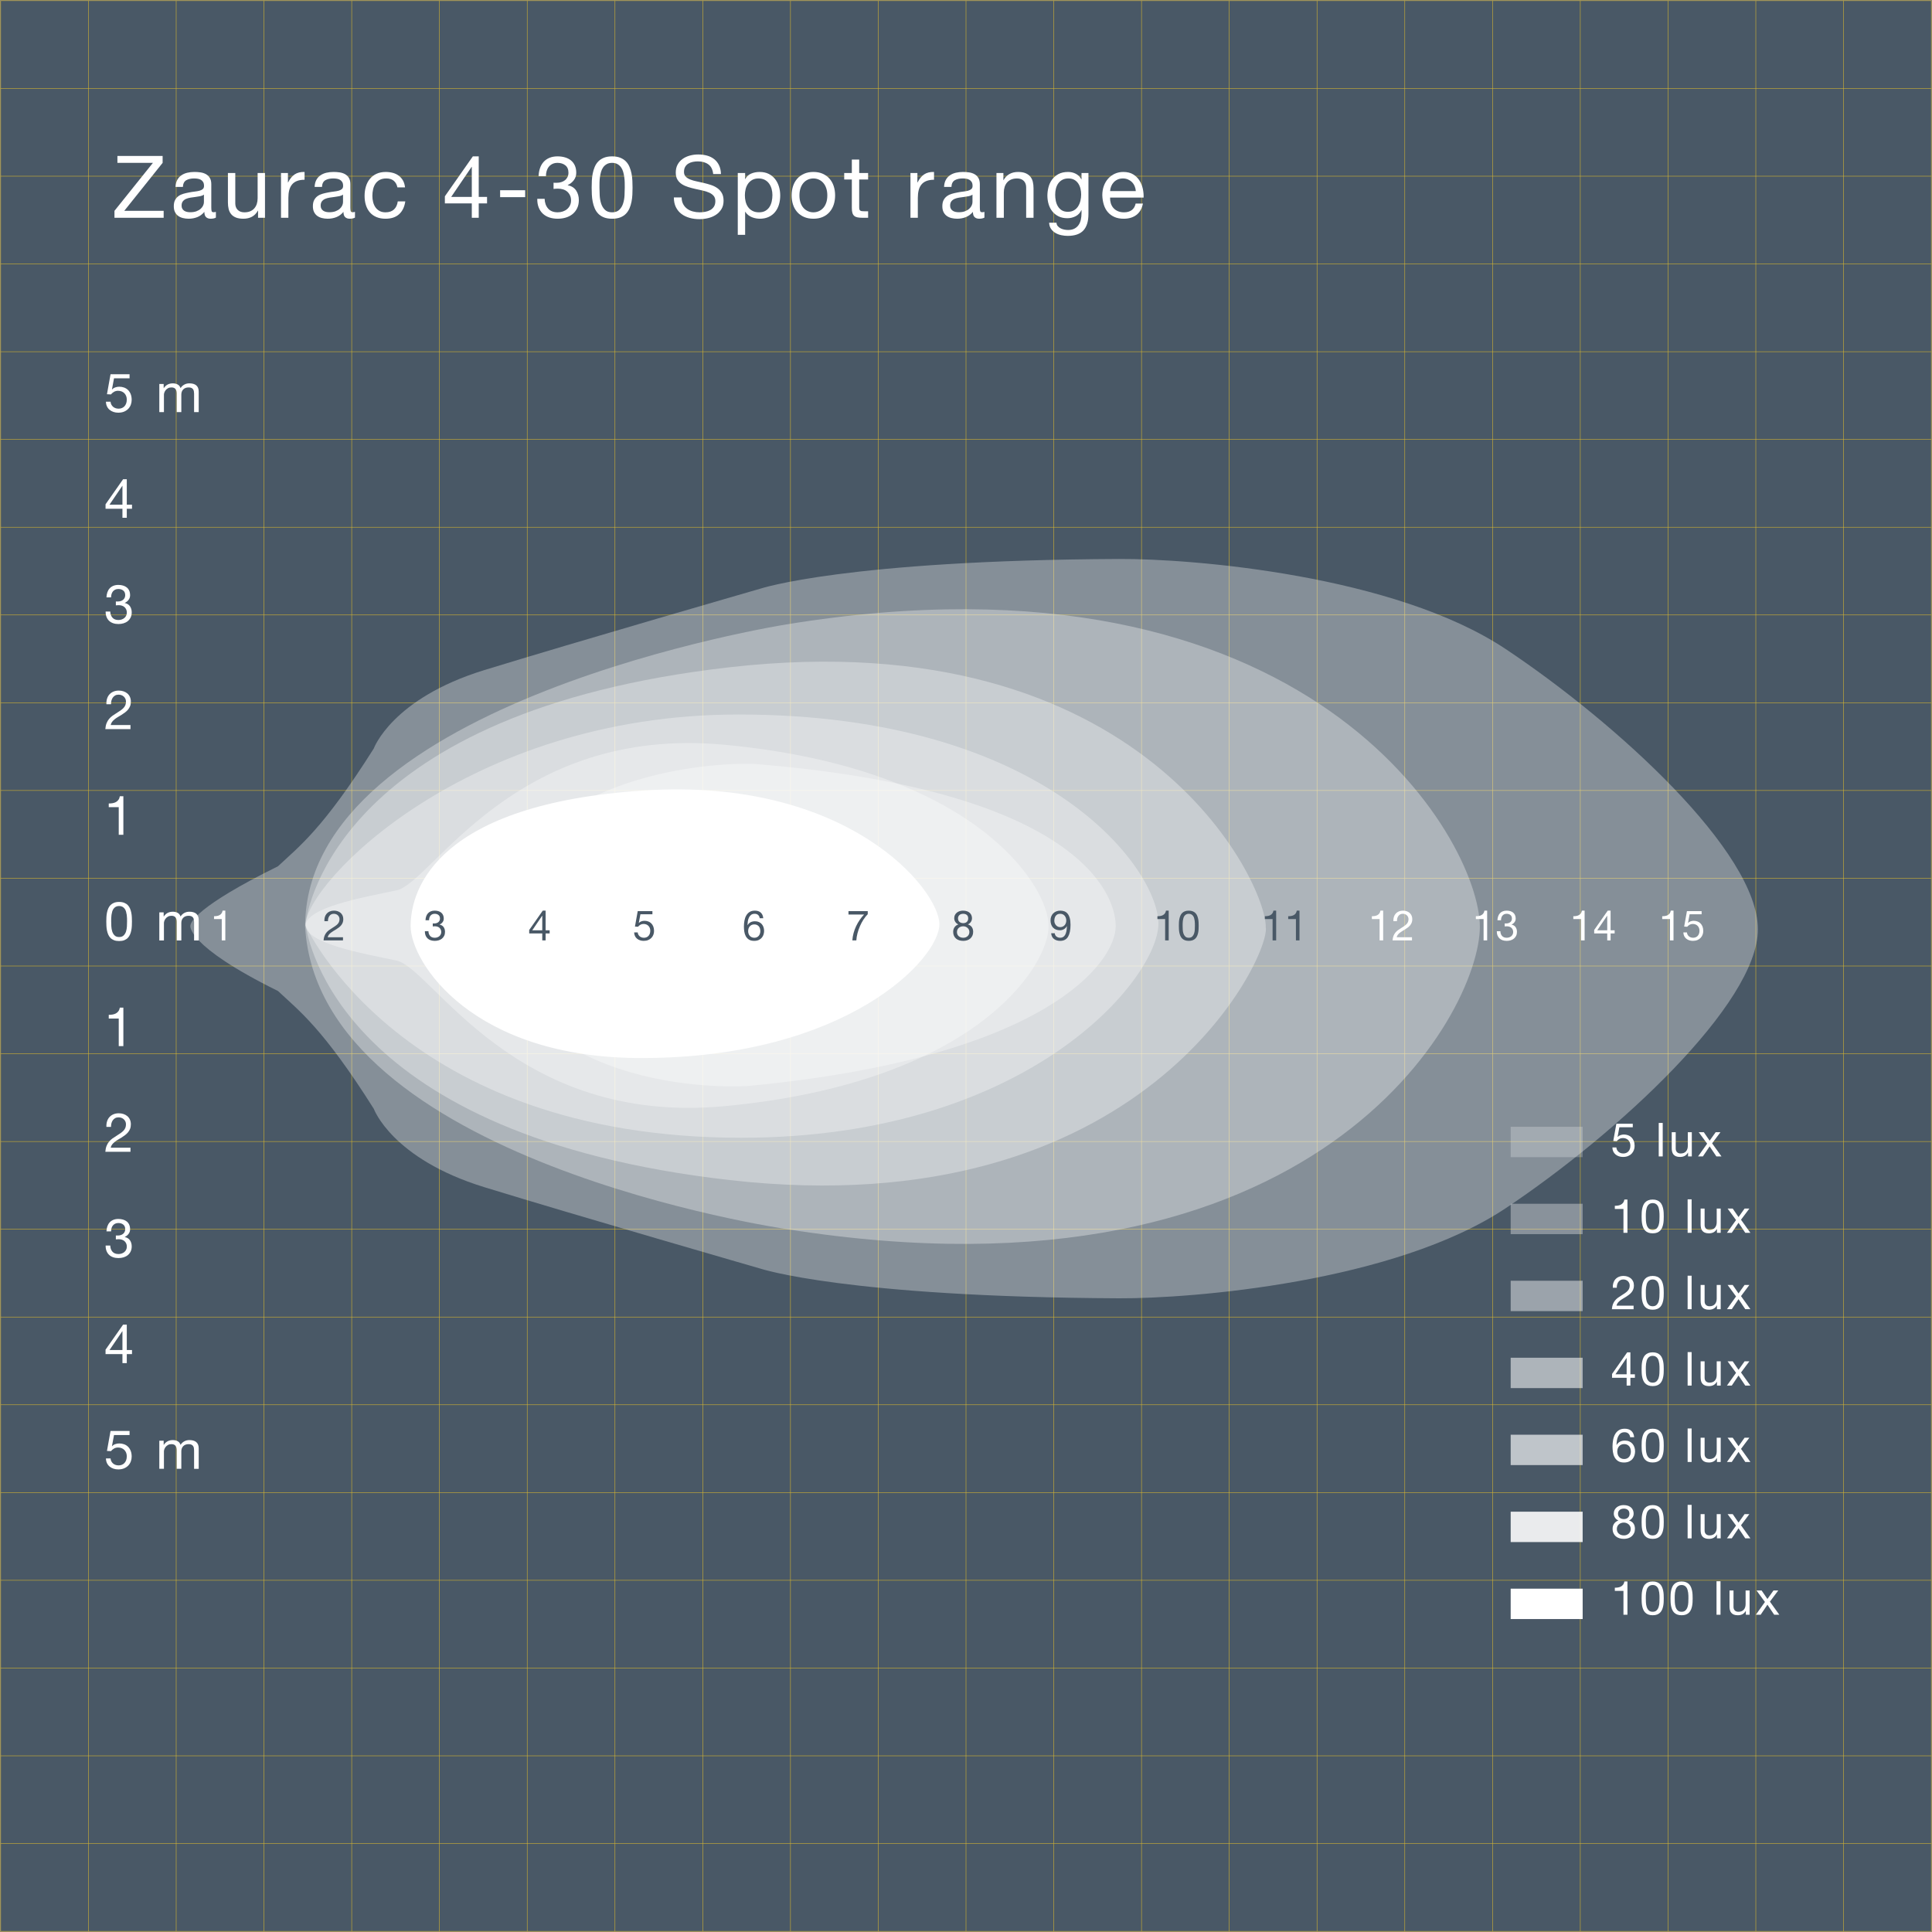 <?xml version="1.0" encoding="UTF-8"?>
<svg xmlns="http://www.w3.org/2000/svg" viewBox="0 0 1080.75 1080.75">
  <rect x="0" y="0" width="1080.75" height="1080.75" fill="#808080" stroke="none"/>
  <defs>
    <style>
      .cls-1, .cls-2, .cls-3, .cls-4, .cls-5, .cls-6, .cls-7, .cls-8, .cls-9 {
        fill: #fff;
      }

      .cls-10 {
        fill: #495866;
      }

      .cls-2, .cls-3 {
        mix-blend-mode: overlay;
      }

      .cls-11 {
        isolation: isolate;
      }

      .cls-3 {
        opacity: .33;
      }

      .cls-4 {
        opacity: .55;
      }

      .cls-5 {
        opacity: .88;
      }

      .cls-12 {
        fill: none;
        stroke: #d7b62e;
        stroke-miterlimit: 10;
        stroke-width: .25px;
      }

      .cls-6 {
        opacity: .24;
      }

      .cls-7 {
        opacity: .45;
      }

      .cls-8 {
        opacity: .35;
      }

      .cls-9 {
        opacity: .65;
      }
    </style>
  </defs>
  <g class="cls-11">
    <g id="Base">
      <rect class="cls-10" x=".375" y=".375" width="1080" height="1080"/>
      <g>
        <rect class="cls-12" x=".375" y=".375" width="1080" height="1080"/>
        <line class="cls-12" x1=".375" y1="1031.284" x2="1080.375" y2="1031.284"/>
        <line class="cls-12" x1=".375" y1="982.193" x2="1080.375" y2="982.193"/>
        <line class="cls-12" x1=".375" y1="933.102" x2="1080.375" y2="933.102"/>
        <line class="cls-12" x1=".375" y1="884.011" x2="1080.375" y2="884.011"/>
        <line class="cls-12" x1=".375" y1="834.92" x2="1080.375" y2="834.92"/>
        <line class="cls-12" x1=".375" y1="785.83" x2="1080.375" y2="785.83"/>
        <line class="cls-12" x1=".375" y1="736.739" x2="1080.375" y2="736.739"/>
        <line class="cls-12" x1=".375" y1="687.648" x2="1080.375" y2="687.648"/>
        <line class="cls-12" x1=".375" y1="638.557" x2="1080.375" y2="638.557"/>
        <line class="cls-12" x1=".375" y1="589.466" x2="1080.375" y2="589.466"/>
        <line class="cls-12" x1=".375" y1="540.375" x2="1080.375" y2="540.375"/>
        <line class="cls-12" x1=".375" y1="491.284" x2="1080.375" y2="491.284"/>
        <line class="cls-12" x1=".375" y1="442.193" x2="1080.375" y2="442.193"/>
        <line class="cls-12" x1=".375" y1="393.102" x2="1080.375" y2="393.102"/>
        <line class="cls-12" x1=".375" y1="344.011" x2="1080.375" y2="344.011"/>
        <line class="cls-12" x1=".375" y1="294.92" x2="1080.375" y2="294.92"/>
        <line class="cls-12" x1=".375" y1="245.83" x2="1080.375" y2="245.83"/>
        <line class="cls-12" x1=".375" y1="196.739" x2="1080.375" y2="196.739"/>
        <line class="cls-12" x1=".375" y1="147.648" x2="1080.375" y2="147.648"/>
        <line class="cls-12" x1=".375" y1="98.557" x2="1080.375" y2="98.557"/>
        <line class="cls-12" x1=".375" y1="49.466" x2="1080.375" y2="49.466"/>
        <line class="cls-12" x1="1031.284" y1=".375" x2="1031.284" y2="1080.375"/>
        <line class="cls-12" x1="982.193" y1=".375" x2="982.193" y2="1080.375"/>
        <line class="cls-12" x1="933.102" y1=".375" x2="933.102" y2="1080.375"/>
        <line class="cls-12" x1="884.011" y1=".375" x2="884.011" y2="1080.375"/>
        <line class="cls-12" x1="834.92" y1=".375" x2="834.92" y2="1080.375"/>
        <line class="cls-12" x1="785.83" y1=".375" x2="785.83" y2="1080.375"/>
        <line class="cls-12" x1="736.739" y1=".375" x2="736.739" y2="1080.375"/>
        <line class="cls-12" x1="687.648" y1=".375" x2="687.648" y2="1080.375"/>
        <line class="cls-12" x1="638.557" y1=".375" x2="638.557" y2="1080.375"/>
        <line class="cls-12" x1="589.466" y1=".375" x2="589.466" y2="1080.375"/>
        <line class="cls-12" x1="540.375" y1=".375" x2="540.375" y2="1080.375"/>
        <line class="cls-12" x1="491.284" y1=".375" x2="491.284" y2="1080.375"/>
        <line class="cls-12" x1="442.193" y1=".375" x2="442.193" y2="1080.375"/>
        <line class="cls-12" x1="393.102" y1=".375" x2="393.102" y2="1080.375"/>
        <line class="cls-12" x1="344.011" y1=".375" x2="344.011" y2="1080.375"/>
        <line class="cls-12" x1="294.92" y1=".375" x2="294.92" y2="1080.375"/>
        <line class="cls-12" x1="245.83" y1=".375" x2="245.83" y2="1080.375"/>
        <line class="cls-12" x1="196.739" y1=".375" x2="196.739" y2="1080.375"/>
        <line class="cls-12" x1="147.648" y1=".375" x2="147.648" y2="1080.375"/>
        <line class="cls-12" x1="98.557" y1=".375" x2="98.557" y2="1080.375"/>
        <line class="cls-12" x1="49.466" y1=".375" x2="49.466" y2="1080.375"/>
      </g>
    </g>
    <g id="Layer_3" data-name="Layer 3"/>
    <g id="Layer_1" data-name="Layer 1"/>
    <g id="Layer_2" data-name="Layer 2">
      <path class="cls-3" d="M983.349,519.839c0-43.185-78.909-115.318-141.033-156.735-62.124-41.416-175.307-50.616-216.333-50.422-152.961,.723-200.59,16.599-200.59,16.599,0,0-102.85,29.682-154.529,45.582-51.679,15.9-61.77,43.828-61.77,43.828-28.546,45.233-41.862,54.856-53.596,65.9-45.696,22.544-48.865,31.372-48.979,33.133h-.03s-2.761,11.088,49.009,36.628c11.735,11.044,25.051,20.667,53.596,65.9,0,0,10.09,27.928,61.77,43.829,51.679,15.9,154.529,45.582,154.529,45.582,0,0,47.629,15.876,200.59,16.599,41.026,.194,154.209-9.006,216.333-50.422,62.108-41.405,141.033-114.283,141.033-156.001Z"/>
      <path class="cls-3" d="M439.889,349.3s-269.205,42.55-269.205,169.116c7.593,131.151,269.205,169.116,269.205,169.116,297.161,47.283,387.931-120.452,387.931-169.116s-94.912-217.09-387.931-169.116Z"/>
      <path class="cls-3" d="M708.059,518.761c.69-24.159-68.1-171.834-299.929-145.503-216.957,24.642-235.917,133.427-237.177,143.087h-.08s.01,.118,.037,.345c-.027,.228-.037,.345-.037,.345h.08c1.26,9.66,20.22,118.445,237.177,143.087,231.829,26.332,302.69-125.485,299.929-141.361Z"/>
      <path class="cls-3" d="M648.005,516.69c0-30.372-62.201-117.001-234.902-117.001-151.994,0-242.23,94.462-242.23,117.984,0,0,53.403,118.779,243.697,118.779,161.303,0,233.436-89.39,233.436-119.762Z"/>
      <path class="cls-3" d="M405.376,416.631c-118.213-11.111-163.594,77.31-183.612,81.452-19.983,4.134-49.92,9.584-50.892,19.59h-.007l.003,.026-.003,.026h.007c.972,10.006,30.909,15.455,50.892,19.59,20.018,4.142,65.398,92.562,183.612,81.452,139.685-13.129,181.196-77.917,181.196-100.696s-41.51-88.31-181.196-101.439Z"/>
      <path class="cls-3" d="M624.118,518.07c0-20.018-24.694-76.511-202.594-90.77,0,0-123.558-5.522-154.62,90.425,26.575,99.399,151.859,89.735,151.859,89.735,167.045-15.876,205.355-69.372,205.355-89.39Z"/>
      <path class="cls-2" d="M359.818,442.208c-114.585,7.593-130.116,54.464-130.116,75.863,0,20.018,34.168,74.204,130.075,73.792,113.935-.278,165.705-55.5,165.705-74.827s-51.08-82.42-165.665-74.827Z"/>
      <g>
        <path class="cls-1" d="M124.047,526.053v-11.928h-4.32v-1.597c.563,0,1.111-.043,1.644-.129,.531-.086,1.013-.246,1.443-.481,.431-.234,.795-.556,1.092-.963,.298-.406,.501-.923,.61-1.549h1.526v16.646h-1.995Z"/>
        <path class="cls-10" d="M181.728,512.952c.22-.72,.56-1.342,1.021-1.866s1.037-.936,1.726-1.233c.688-.297,1.472-.445,2.349-.445,.72,0,1.396,.105,2.03,.316,.634,.212,1.186,.517,1.655,.916s.842,.896,1.115,1.491c.274,.595,.411,1.283,.411,2.065,0,.736-.113,1.386-.34,1.949-.228,.563-.528,1.068-.904,1.515s-.807,.849-1.291,1.209c-.485,.36-.986,.704-1.503,1.033-.517,.313-1.033,.622-1.55,.927-.517,.306-.99,.631-1.421,.975-.431,.345-.798,.717-1.104,1.115-.305,.399-.505,.857-.599,1.374h8.547v1.761h-10.871c.078-.986,.254-1.827,.528-2.524,.273-.696,.622-1.303,1.045-1.819s.899-.971,1.433-1.361c.531-.392,1.087-.76,1.667-1.104,.704-.438,1.322-.842,1.854-1.21,.532-.367,.975-.739,1.326-1.115,.353-.375,.618-.782,.799-1.221,.18-.438,.27-.946,.27-1.526,0-.453-.086-.864-.258-1.232-.173-.367-.403-.685-.692-.951-.29-.266-.631-.469-1.021-.61-.392-.141-.807-.211-1.245-.211-.579,0-1.076,.121-1.49,.364-.415,.242-.756,.56-1.021,.95-.267,.392-.458,.834-.575,1.327s-.169,.99-.152,1.49h-1.996c-.047-.845,.039-1.627,.258-2.348Z"/>
        <path class="cls-10" d="M242.296,516.568h.657c.423,0,.825-.059,1.209-.177,.384-.117,.72-.289,1.01-.517,.289-.227,.521-.512,.692-.856,.172-.344,.259-.735,.259-1.174,0-.893-.282-1.562-.846-2.008s-1.268-.669-2.113-.669c-.532,0-.998,.098-1.396,.293-.399,.196-.729,.458-.986,.787-.259,.328-.45,.712-.575,1.15-.126,.438-.188,.9-.188,1.385h-1.996c.031-.798,.16-1.525,.388-2.184,.227-.657,.552-1.221,.974-1.69,.423-.469,.951-.837,1.585-1.104,.634-.266,1.366-.398,2.195-.398,.72,0,1.39,.09,2.008,.27,.618,.181,1.154,.45,1.608,.811s.81,.821,1.068,1.385c.258,.563,.388,1.229,.388,1.996,0,.751-.22,1.417-.658,1.995-.438,.58-.985,1.019-1.644,1.315v.047c1.018,.22,1.773,.696,2.266,1.433,.493,.735,.74,1.604,.74,2.605,0,.83-.152,1.562-.458,2.195s-.716,1.162-1.232,1.585-1.124,.74-1.82,.951-1.436,.316-2.219,.316c-.845,0-1.612-.117-2.301-.352-.688-.235-1.275-.583-1.761-1.045s-.857-1.029-1.115-1.702c-.259-.673-.38-1.44-.364-2.301h1.996c.031,1.08,.344,1.96,.939,2.641,.595,.682,1.463,1.021,2.605,1.021,.485,0,.947-.074,1.386-.223,.438-.148,.821-.36,1.15-.634,.329-.274,.591-.61,.786-1.01,.196-.399,.294-.849,.294-1.351,0-.516-.094-.974-.282-1.373-.188-.399-.438-.735-.751-1.01-.313-.273-.685-.478-1.115-.61s-.896-.199-1.396-.199c-.423,0-.822,.023-1.198,.07v-1.69c.078,.016,.148,.023,.212,.023Z"/>
        <path class="cls-10" d="M307.469,520.395v1.761h-2.254v3.897h-1.878v-3.897h-7.303v-1.926l7.584-10.823h1.597v10.988h2.254Zm-4.132-8.147h-.048l-5.541,8.147h5.589v-8.147Z"/>
        <path class="cls-10" d="M358.241,511.449l-.893,4.79,.047,.047c.36-.406,.826-.708,1.397-.903,.571-.196,1.139-.294,1.702-.294,.735,0,1.433,.117,2.09,.353,.657,.234,1.229,.591,1.714,1.068s.868,1.072,1.15,1.784,.423,1.546,.423,2.5c0,.705-.122,1.39-.364,2.055-.243,.666-.606,1.256-1.092,1.772s-1.092,.928-1.819,1.233c-.729,.305-1.577,.457-2.548,.457-.72,0-1.396-.105-2.031-.316-.634-.211-1.193-.517-1.679-.916s-.868-.896-1.15-1.49c-.281-.595-.431-1.269-.446-2.02h1.996c.031,.423,.137,.818,.317,1.186,.18,.368,.422,.688,.728,.963,.306,.273,.665,.485,1.08,.634s.872,.223,1.374,.223c.469,0,.919-.082,1.35-.246s.806-.411,1.127-.739c.32-.329,.575-.74,.763-1.233,.188-.493,.282-1.068,.282-1.726,0-.548-.09-1.053-.271-1.515-.18-.461-.434-.86-.763-1.197-.329-.336-.725-.599-1.186-.786-.462-.188-.975-.282-1.538-.282-.657,0-1.24,.146-1.749,.435-.509,.29-.959,.669-1.351,1.139l-1.714-.094,1.55-8.641h8.218v1.761h-6.715Z"/>
        <path class="cls-10" d="M424.101,511.848c-.485-.454-1.127-.681-1.925-.681-.846,0-1.526,.208-2.043,.622-.517,.415-.92,.939-1.209,1.573-.29,.634-.489,1.318-.599,2.055-.11,.735-.173,1.424-.188,2.065l.047,.047c.47-.767,1.053-1.322,1.75-1.667,.696-.344,1.498-.517,2.406-.517,.798,0,1.515,.138,2.148,.411,.634,.274,1.166,.654,1.597,1.139,.43,.485,.763,1.057,.998,1.714,.234,.658,.352,1.37,.352,2.137,0,.61-.094,1.245-.281,1.902-.188,.657-.497,1.256-.928,1.796s-1.002,.986-1.714,1.339c-.713,.352-1.593,.527-2.642,.527-1.236,0-2.23-.25-2.981-.751-.752-.501-1.331-1.143-1.738-1.925-.407-.783-.677-1.644-.81-2.583s-.199-1.847-.199-2.724c0-1.143,.098-2.25,.293-3.322s.528-2.023,.998-2.853c.47-.83,1.096-1.495,1.878-1.996,.783-.501,1.769-.751,2.959-.751,1.377,0,2.473,.363,3.287,1.092,.813,.728,1.283,1.78,1.408,3.157h-1.995c-.094-.751-.384-1.354-.869-1.808Zm-3.615,5.553c-.423,.196-.783,.462-1.08,.799-.298,.337-.521,.735-.67,1.197s-.223,.951-.223,1.468c0,.516,.078,1.001,.234,1.455s.38,.846,.67,1.174c.289,.329,.649,.592,1.08,.787,.43,.195,.919,.293,1.467,.293s1.029-.098,1.444-.293c.414-.195,.763-.466,1.045-.811,.281-.344,.496-.739,.646-1.186,.148-.446,.223-.911,.223-1.396,0-.517-.066-1.006-.199-1.468s-.341-.86-.622-1.197c-.282-.337-.634-.606-1.057-.811-.423-.203-.916-.305-1.479-.305s-1.057,.098-1.479,.293Z"/>
        <path class="cls-10" d="M483.041,514.361c-.735,1.143-1.389,2.363-1.96,3.662-.571,1.3-1.037,2.638-1.397,4.016-.36,1.377-.579,2.716-.657,4.015h-2.23c.094-1.409,.325-2.782,.692-4.121,.368-1.338,.842-2.621,1.421-3.851,.579-1.229,1.248-2.391,2.008-3.486,.759-1.096,1.576-2.104,2.453-3.028h-8.734v-1.879h10.777v1.714c-.846,.83-1.636,1.816-2.372,2.959Z"/>
        <path class="cls-10" d="M534.189,511.836c.266-.524,.625-.966,1.079-1.326s.975-.634,1.562-.822c.587-.188,1.201-.281,1.844-.281,.907,0,1.682,.121,2.324,.363,.642,.243,1.162,.563,1.562,.963,.398,.399,.692,.854,.88,1.362,.188,.509,.282,1.029,.282,1.561,0,.752-.208,1.437-.622,2.055-.415,.619-.975,1.084-1.679,1.397,1.001,.313,1.745,.825,2.23,1.538,.484,.712,.728,1.584,.728,2.617,0,.814-.145,1.534-.435,2.16-.289,.626-.681,1.154-1.174,1.585s-1.076,.756-1.749,.975-1.394,.328-2.16,.328c-.798,0-1.542-.102-2.23-.305-.689-.203-1.288-.517-1.796-.939-.509-.423-.908-.951-1.197-1.585-.29-.634-.435-1.373-.435-2.219,0-.986,.25-1.843,.751-2.57,.501-.729,1.221-1.257,2.16-1.585-.704-.282-1.268-.74-1.69-1.374s-.634-1.326-.634-2.078c0-.688,.133-1.295,.399-1.819Zm2.124,11.881c.665,.571,1.515,.856,2.548,.856,.501,0,.959-.082,1.374-.246,.414-.164,.774-.392,1.079-.681,.306-.29,.54-.63,.705-1.021,.164-.392,.246-.822,.246-1.292,0-.453-.09-.872-.27-1.256-.181-.383-.427-.716-.74-.998-.312-.281-.677-.505-1.092-.669-.414-.164-.856-.246-1.326-.246-.485,0-.943,.074-1.374,.223-.431,.149-.806,.364-1.127,.646-.32,.282-.571,.619-.751,1.01-.18,.392-.27,.83-.27,1.314,0,1.002,.332,1.789,.997,2.36Zm-.176-8.805c.156,.337,.367,.614,.634,.833,.267,.22,.579,.384,.939,.493,.359,.109,.743,.164,1.15,.164,.798,0,1.456-.234,1.973-.704s.774-1.127,.774-1.972c0-.846-.263-1.483-.786-1.914-.525-.431-1.194-.646-2.008-.646-.392,0-.768,.055-1.127,.164-.36,.109-.669,.274-.928,.493-.258,.22-.466,.485-.622,.799-.156,.312-.234,.681-.234,1.104,0,.454,.078,.849,.234,1.186Z"/>
        <path class="cls-10" d="M591.002,523.916c.578,.438,1.268,.657,2.065,.657,1.222,0,2.137-.528,2.747-1.585s.947-2.672,1.01-4.848l-.047-.048c-.376,.705-.908,1.265-1.597,1.68-.688,.414-1.44,.622-2.254,.622-.846,0-1.597-.137-2.254-.411-.657-.273-1.209-.653-1.655-1.139s-.783-1.072-1.01-1.761-.341-1.44-.341-2.254c0-.799,.133-1.53,.399-2.195,.267-.666,.642-1.236,1.127-1.715,.485-.477,1.064-.849,1.737-1.115,.673-.266,1.409-.398,2.207-.398,.783,0,1.519,.121,2.207,.363,.689,.243,1.292,.662,1.809,1.257s.927,1.404,1.232,2.43,.458,2.328,.458,3.909c0,2.881-.458,5.092-1.374,6.633-.915,1.542-2.383,2.312-4.402,2.312-1.393,0-2.551-.352-3.475-1.056-.924-.705-1.448-1.776-1.573-3.217h1.996c.078,.813,.406,1.44,.986,1.878Zm5.247-10.401c-.148-.454-.368-.856-.657-1.209-.29-.353-.646-.63-1.068-.834-.423-.203-.916-.305-1.479-.305-.595,0-1.1,.109-1.515,.328-.414,.22-.751,.514-1.009,.881-.259,.368-.446,.787-.563,1.256-.118,.47-.177,.963-.177,1.479,0,.454,.082,.893,.247,1.314,.164,.423,.391,.799,.681,1.128,.289,.328,.634,.591,1.033,.786,.399,.196,.841,.293,1.326,.293,.517,0,.986-.097,1.409-.293,.423-.195,.782-.462,1.08-.799,.297-.336,.524-.728,.681-1.174,.156-.445,.234-.911,.234-1.396,0-.517-.074-1.002-.223-1.456Z"/>
        <path class="cls-10" d="M651.77,526.053v-11.928h-4.32v-1.597c.563,0,1.111-.043,1.644-.129,.531-.086,1.013-.246,1.443-.481,.431-.234,.795-.556,1.092-.963,.298-.406,.501-.923,.61-1.549h1.526v16.646h-1.995Z"/>
        <path class="cls-10" d="M659.495,515.981c.031-.658,.109-1.3,.234-1.926s.306-1.221,.54-1.784c.235-.563,.556-1.057,.963-1.479s.919-.759,1.538-1.01c.618-.25,1.357-.375,2.219-.375,.86,0,1.601,.125,2.219,.375,.618,.251,1.131,.587,1.538,1.01,.406,.423,.728,.916,.962,1.479,.235,.563,.415,1.158,.54,1.784,.126,.626,.204,1.268,.235,1.926,.031,.657,.047,1.291,.047,1.901s-.016,1.244-.047,1.902c-.031,.657-.109,1.299-.235,1.925-.125,.626-.305,1.218-.54,1.772-.234,.556-.556,1.045-.962,1.468-.407,.423-.916,.755-1.526,.998-.61,.242-1.354,.363-2.23,.363-.861,0-1.601-.121-2.219-.363-.619-.243-1.131-.575-1.538-.998s-.728-.912-.963-1.468c-.234-.555-.415-1.146-.54-1.772s-.203-1.268-.234-1.925c-.031-.658-.047-1.292-.047-1.902s.016-1.244,.047-1.901Zm2.125,3.979c.039,.774,.164,1.503,.375,2.184,.212,.681,.552,1.256,1.021,1.726s1.127,.704,1.973,.704c.845,0,1.503-.234,1.972-.704,.47-.47,.811-1.045,1.021-1.726,.212-.681,.337-1.409,.376-2.184,.039-.775,.059-1.476,.059-2.102,0-.407-.004-.856-.012-1.35s-.047-.986-.117-1.479-.173-.975-.306-1.444-.328-.88-.587-1.232c-.258-.353-.583-.638-.974-.857-.392-.219-.869-.328-1.433-.328s-1.041,.109-1.433,.328c-.392,.22-.716,.505-.974,.857-.259,.353-.455,.763-.588,1.232s-.234,.951-.305,1.444-.109,.986-.117,1.479c-.009,.493-.012,.942-.012,1.35,0,.626,.02,1.326,.059,2.102Z"/>
        <path class="cls-10" d="M711.879,526.053v-11.928h-4.32v-1.597c.563,0,1.111-.043,1.644-.129,.531-.086,1.013-.246,1.443-.481,.431-.234,.795-.556,1.092-.963,.298-.406,.501-.923,.61-1.549h1.526v16.646h-1.995Z"/>
        <path class="cls-10" d="M724.934,526.053v-11.928h-4.32v-1.597c.563,0,1.111-.043,1.644-.129,.531-.086,1.013-.246,1.443-.481,.431-.234,.795-.556,1.092-.963,.298-.406,.501-.923,.61-1.549h1.526v16.646h-1.995Z"/>
        <path class="cls-1" d="M771.736,526.053v-11.928h-4.32v-1.597c.563,0,1.111-.043,1.644-.129,.531-.086,1.013-.246,1.443-.481,.431-.234,.795-.556,1.092-.963,.298-.406,.501-.923,.61-1.549h1.526v16.646h-1.995Z"/>
        <path class="cls-1" d="M779.718,512.952c.22-.72,.56-1.342,1.021-1.866s1.037-.936,1.726-1.233c.688-.297,1.472-.445,2.349-.445,.72,0,1.396,.105,2.03,.316,.634,.212,1.186,.517,1.655,.916s.842,.896,1.115,1.491c.274,.595,.411,1.283,.411,2.065,0,.736-.113,1.386-.34,1.949-.228,.563-.528,1.068-.904,1.515s-.807,.849-1.291,1.209c-.485,.36-.986,.704-1.503,1.033-.517,.313-1.033,.622-1.55,.927-.517,.306-.99,.631-1.421,.975-.431,.345-.798,.717-1.104,1.115-.305,.399-.505,.857-.599,1.374h8.547v1.761h-10.871c.078-.986,.254-1.827,.528-2.524,.273-.696,.622-1.303,1.045-1.819s.899-.971,1.433-1.361c.531-.392,1.087-.76,1.667-1.104,.704-.438,1.322-.842,1.854-1.21,.532-.367,.975-.739,1.326-1.115,.353-.375,.618-.782,.799-1.221,.18-.438,.27-.946,.27-1.526,0-.453-.086-.864-.258-1.232-.173-.367-.403-.685-.692-.951-.29-.266-.631-.469-1.021-.61-.392-.141-.807-.211-1.245-.211-.579,0-1.076,.121-1.49,.364-.415,.242-.756,.56-1.021,.95-.267,.392-.458,.834-.575,1.327s-.169,.99-.152,1.49h-1.996c-.047-.845,.039-1.627,.258-2.348Z"/>
        <path class="cls-1" d="M829.91,526.053v-11.928h-4.32v-1.597c.563,0,1.111-.043,1.644-.129,.531-.086,1.013-.246,1.443-.481,.431-.234,.795-.556,1.092-.963,.298-.406,.501-.923,.61-1.549h1.526v16.646h-1.995Z"/>
        <path class="cls-1" d="M841.931,516.568h.657c.423,0,.825-.059,1.209-.177,.384-.117,.72-.289,1.01-.517,.289-.227,.521-.512,.692-.856,.172-.344,.259-.735,.259-1.174,0-.893-.282-1.562-.846-2.008s-1.268-.669-2.113-.669c-.532,0-.998,.098-1.396,.293-.399,.196-.729,.458-.986,.787-.259,.328-.45,.712-.575,1.15-.126,.438-.188,.9-.188,1.385h-1.996c.031-.798,.16-1.525,.388-2.184,.227-.657,.552-1.221,.974-1.69,.423-.469,.951-.837,1.585-1.104,.634-.266,1.366-.398,2.195-.398,.72,0,1.39,.09,2.008,.27,.618,.181,1.154,.45,1.608,.811s.81,.821,1.068,1.385c.258,.563,.388,1.229,.388,1.996,0,.751-.22,1.417-.658,1.995-.438,.58-.985,1.019-1.644,1.315v.047c1.018,.22,1.773,.696,2.266,1.433,.493,.735,.74,1.604,.74,2.605,0,.83-.152,1.562-.458,2.195s-.716,1.162-1.232,1.585-1.124,.74-1.82,.951-1.436,.316-2.219,.316c-.845,0-1.612-.117-2.301-.352-.688-.235-1.275-.583-1.761-1.045s-.857-1.029-1.115-1.702c-.259-.673-.38-1.44-.364-2.301h1.996c.031,1.08,.344,1.96,.939,2.641,.595,.682,1.463,1.021,2.605,1.021,.485,0,.947-.074,1.386-.223,.438-.148,.821-.36,1.15-.634,.329-.274,.591-.61,.786-1.01,.196-.399,.294-.849,.294-1.351,0-.516-.094-.974-.282-1.373-.188-.399-.438-.735-.751-1.01-.313-.273-.685-.478-1.115-.61s-.896-.199-1.396-.199c-.423,0-.822,.023-1.198,.07v-1.69c.078,.016,.148,.023,.212,.023Z"/>
        <path class="cls-1" d="M884.429,526.053v-11.928h-4.32v-1.597c.563,0,1.111-.043,1.644-.129,.531-.086,1.013-.246,1.443-.481,.431-.234,.795-.556,1.092-.963,.298-.406,.501-.923,.61-1.549h1.526v16.646h-1.995Z"/>
        <path class="cls-1" d="M903.212,520.395v1.761h-2.254v3.897h-1.878v-3.897h-7.303v-1.926l7.584-10.823h1.597v10.988h2.254Zm-4.132-8.147h-.048l-5.541,8.147h5.589v-8.147Z"/>
        <path class="cls-1" d="M934.151,526.053v-11.928h-4.32v-1.597c.563,0,1.111-.043,1.644-.129,.531-.086,1.013-.246,1.443-.481,.431-.234,.795-.556,1.092-.963,.298-.406,.501-.923,.61-1.549h1.526v16.646h-1.995Z"/>
        <path class="cls-1" d="M945.163,511.449l-.893,4.79,.047,.047c.36-.406,.826-.708,1.397-.903,.571-.196,1.139-.294,1.702-.294,.735,0,1.433,.117,2.09,.353,.657,.234,1.229,.591,1.714,1.068s.868,1.072,1.15,1.784,.423,1.546,.423,2.5c0,.705-.122,1.39-.364,2.055-.243,.666-.606,1.256-1.092,1.772s-1.092,.928-1.819,1.233c-.729,.305-1.577,.457-2.548,.457-.72,0-1.396-.105-2.031-.316-.634-.211-1.193-.517-1.679-.916s-.868-.896-1.15-1.49c-.281-.595-.431-1.269-.446-2.02h1.996c.031,.423,.137,.818,.317,1.186,.18,.368,.422,.688,.728,.963,.306,.273,.665,.485,1.08,.634s.872,.223,1.374,.223c.469,0,.919-.082,1.35-.246s.806-.411,1.127-.739c.32-.329,.575-.74,.763-1.233,.188-.493,.282-1.068,.282-1.726,0-.548-.09-1.053-.271-1.515-.18-.461-.434-.86-.763-1.197-.329-.336-.725-.599-1.186-.786-.462-.188-.975-.282-1.538-.282-.657,0-1.24,.146-1.749,.435-.509,.29-.959,.669-1.351,1.139l-1.714-.094,1.55-8.641h8.218v1.761h-6.715Z"/>
      </g>
      <g>
        <path class="cls-1" d="M63.783,211.619l-1.154,6.198,.061,.061c.466-.526,1.068-.916,1.808-1.169,.739-.254,1.474-.38,2.203-.38,.952,0,1.854,.151,2.704,.455,.851,.305,1.59,.766,2.218,1.383,.628,.618,1.125,1.388,1.489,2.31s.547,2,.547,3.235c0,.912-.157,1.799-.471,2.659-.314,.861-.785,1.626-1.413,2.294-.628,.669-1.413,1.2-2.354,1.596-.942,.395-2.041,.592-3.297,.592-.933,0-1.808-.137-2.629-.41-.82-.273-1.545-.668-2.172-1.185-.628-.517-1.124-1.159-1.489-1.93-.364-.77-.558-1.641-.577-2.613h2.583c.04,.547,.177,1.059,.41,1.534,.232,.477,.547,.892,.941,1.246,.396,.354,.861,.628,1.398,.82,.536,.193,1.129,.289,1.777,.289,.607,0,1.189-.106,1.747-.319,.557-.213,1.043-.531,1.458-.957s.745-.957,.987-1.595c.243-.639,.365-1.383,.365-2.233,0-.709-.117-1.362-.35-1.96-.233-.598-.562-1.114-.987-1.55-.426-.436-.938-.774-1.534-1.018-.599-.243-1.262-.365-1.99-.365-.852,0-1.606,.188-2.264,.562-.659,.375-1.241,.866-1.747,1.474l-2.219-.122,2.006-11.182h10.635v2.279h-8.69Z"/>
        <path class="cls-1" d="M91.554,214.809v2.31h.062c1.174-1.782,2.866-2.674,5.074-2.674,.972,0,1.854,.202,2.644,.607s1.347,1.094,1.671,2.066c.526-.852,1.22-1.509,2.081-1.976,.861-.466,1.809-.698,2.841-.698,.79,0,1.505,.086,2.143,.258,.638,.173,1.185,.44,1.641,.806,.456,.364,.811,.835,1.063,1.412,.253,.578,.38,1.271,.38,2.082v11.516h-2.583v-10.301c0-.486-.04-.941-.121-1.367-.081-.425-.233-.795-.456-1.109-.223-.313-.531-.562-.927-.744-.395-.182-.906-.273-1.534-.273-1.276,0-2.279,.365-3.008,1.094-.729,.729-1.094,1.702-1.094,2.917v9.784h-2.583v-10.301c0-.506-.046-.972-.137-1.397-.092-.426-.248-.795-.471-1.109-.224-.313-.522-.557-.896-.729-.375-.172-.856-.259-1.443-.259-.75,0-1.394,.152-1.93,.456-.537,.304-.973,.668-1.307,1.094s-.577,.866-.729,1.321c-.151,.456-.228,.836-.228,1.14v9.784h-2.583v-15.709h2.431Z"/>
        <path class="cls-1" d="M73.84,282.307v2.279h-2.917v5.044h-2.431v-5.044h-9.45v-2.491l9.814-14.008h2.066v14.22h2.917Zm-5.348-10.543h-.062l-7.17,10.543h7.231v-10.543Z"/>
        <path class="cls-1" d="M65.089,336.468h.851c.547,0,1.068-.076,1.564-.228,.497-.152,.932-.375,1.307-.669,.375-.293,.674-.663,.896-1.109,.223-.445,.335-.951,.335-1.519,0-1.155-.365-2.021-1.095-2.599-.729-.577-1.641-.865-2.734-.865-.688,0-1.291,.126-1.808,.38-.517,.253-.942,.592-1.276,1.018-.334,.425-.582,.922-.744,1.488-.163,.567-.243,1.165-.243,1.793h-2.583c.04-1.033,.208-1.975,.502-2.825,.293-.852,.714-1.58,1.261-2.188,.547-.607,1.23-1.083,2.051-1.428,.82-.344,1.767-.517,2.841-.517,.932,0,1.798,.117,2.598,.35,.801,.233,1.494,.582,2.082,1.048,.587,.467,1.048,1.063,1.382,1.793,.335,.729,.502,1.591,.502,2.583,0,.972-.284,1.833-.851,2.582-.567,.75-1.276,1.317-2.127,1.702v.061c1.316,.284,2.294,.901,2.932,1.854,.639,.952,.957,2.076,.957,3.373,0,1.073-.197,2.021-.592,2.841-.396,.82-.927,1.504-1.596,2.051-.668,.547-1.454,.957-2.354,1.23-.902,.273-1.859,.41-2.872,.41-1.094,0-2.086-.151-2.978-.455-.892-.305-1.651-.755-2.278-1.353-.629-.598-1.109-1.332-1.443-2.203-.335-.87-.491-1.863-.472-2.978h2.583c.04,1.397,.445,2.537,1.216,3.418,.77,.882,1.894,1.322,3.372,1.322,.628,0,1.226-.096,1.793-.289,.567-.192,1.063-.466,1.489-.82,.425-.354,.764-.79,1.018-1.307,.253-.517,.38-1.099,.38-1.747,0-.668-.121-1.261-.364-1.777s-.567-.952-.973-1.307-.887-.617-1.443-.79c-.558-.172-1.16-.258-1.808-.258-.547,0-1.063,.03-1.55,.091v-2.188c.101,.021,.192,.03,.273,.03Z"/>
        <path class="cls-1" d="M59.863,390.901c.284-.932,.725-1.736,1.322-2.415,.597-.679,1.342-1.211,2.233-1.596,.891-.385,1.903-.577,3.038-.577,.932,0,1.808,.137,2.628,.41,.821,.273,1.535,.669,2.143,1.186,.607,.516,1.089,1.159,1.443,1.929,.354,.771,.531,1.661,.531,2.674,0,.953-.146,1.793-.44,2.522s-.684,1.383-1.17,1.96c-.485,.577-1.043,1.099-1.671,1.564s-1.276,.911-1.944,1.337c-.669,.405-1.337,.806-2.006,1.2-.668,.396-1.281,.815-1.838,1.261-.558,.446-1.033,.927-1.429,1.443-.395,.517-.652,1.109-.774,1.777h11.061v2.279h-14.068c.101-1.276,.329-2.365,.684-3.267,.354-.901,.805-1.687,1.352-2.354,.547-.669,1.165-1.256,1.854-1.763,.688-.506,1.408-.982,2.157-1.428,.912-.567,1.712-1.089,2.4-1.564,.688-.477,1.262-.958,1.717-1.443,.456-.486,.801-1.013,1.033-1.58,.233-.567,.35-1.226,.35-1.976,0-.587-.111-1.119-.334-1.595-.224-.476-.521-.886-.896-1.23s-.815-.608-1.321-.79c-.507-.183-1.044-.273-1.611-.273-.749,0-1.393,.157-1.929,.471-.537,.314-.978,.725-1.322,1.23-.345,.507-.592,1.079-.744,1.717s-.218,1.281-.197,1.93h-2.583c-.061-1.094,.051-2.106,.334-3.039Z"/>
        <path class="cls-1" d="M66.426,466.968v-15.436h-5.591v-2.066c.729,0,1.438-.056,2.127-.167s1.312-.319,1.868-.623c.558-.304,1.028-.719,1.413-1.245,.385-.527,.648-1.195,.79-2.006h1.976v21.543h-2.583Z"/>
        <path class="cls-1" d="M59.529,513.045c.04-.851,.142-1.681,.304-2.491s.396-1.58,.699-2.31,.719-1.367,1.245-1.914c.527-.547,1.19-.982,1.99-1.307,.801-.324,1.758-.486,2.872-.486,1.113,0,2.07,.162,2.871,.486,.8,.324,1.463,.76,1.99,1.307,.526,.547,.942,1.185,1.246,1.914s.536,1.499,.698,2.31,.264,1.641,.304,2.491c.041,.851,.062,1.671,.062,2.461s-.021,1.61-.062,2.462c-.04,.851-.142,1.681-.304,2.491s-.395,1.575-.698,2.294c-.304,.72-.72,1.353-1.246,1.899-.527,.547-1.185,.978-1.975,1.291s-1.753,.471-2.887,.471c-1.114,0-2.071-.157-2.872-.471-.8-.313-1.463-.744-1.99-1.291-.526-.547-.941-1.18-1.245-1.899-.304-.719-.537-1.483-.699-2.294s-.264-1.641-.304-2.491c-.041-.852-.061-1.672-.061-2.462s.02-1.61,.061-2.461Zm2.75,5.15c.05,1.003,.213,1.944,.486,2.825,.273,.882,.714,1.626,1.321,2.233,.607,.608,1.459,.912,2.553,.912s1.944-.304,2.552-.912c.608-.607,1.049-1.352,1.322-2.233,.273-.881,.436-1.822,.486-2.825,.05-1.003,.075-1.909,.075-2.72,0-.526-.005-1.109-.015-1.747-.011-.638-.061-1.276-.152-1.914-.091-.639-.223-1.261-.395-1.869-.173-.607-.426-1.139-.76-1.595s-.755-.825-1.261-1.109c-.507-.283-1.125-.425-1.854-.425-.729,0-1.348,.142-1.854,.425-.507,.284-.927,.653-1.261,1.109-.335,.456-.588,.987-.76,1.595-.173,.608-.304,1.23-.396,1.869-.091,.638-.142,1.276-.151,1.914-.011,.638-.016,1.221-.016,1.747,0,.811,.025,1.717,.076,2.72Z"/>
        <path class="cls-1" d="M91.554,510.372v2.31h.062c1.174-1.782,2.866-2.674,5.074-2.674,.972,0,1.854,.202,2.644,.607s1.347,1.094,1.671,2.066c.526-.852,1.22-1.509,2.081-1.976,.861-.466,1.809-.698,2.841-.698,.79,0,1.505,.086,2.143,.258,.638,.173,1.185,.44,1.641,.806,.456,.364,.811,.835,1.063,1.412,.253,.578,.38,1.271,.38,2.082v11.516h-2.583v-10.301c0-.486-.04-.941-.121-1.367-.081-.425-.233-.795-.456-1.109-.223-.313-.531-.562-.927-.744-.395-.182-.906-.273-1.534-.273-1.276,0-2.279,.365-3.008,1.094-.729,.729-1.094,1.702-1.094,2.917v9.784h-2.583v-10.301c0-.506-.046-.972-.137-1.397-.092-.426-.248-.795-.471-1.109-.224-.313-.522-.557-.896-.729-.375-.172-.856-.259-1.443-.259-.75,0-1.394,.152-1.93,.456-.537,.304-.973,.668-1.307,1.094s-.577,.866-.729,1.321c-.151,.456-.228,.836-.228,1.14v9.784h-2.583v-15.709h2.431Z"/>
        <path class="cls-1" d="M66.426,585.194v-15.436h-5.591v-2.066c.729,0,1.438-.056,2.127-.167s1.312-.319,1.868-.623c.558-.304,1.028-.719,1.413-1.245,.385-.527,.648-1.195,.79-2.006h1.976v21.543h-2.583Z"/>
        <path class="cls-1" d="M59.863,627.351c.284-.932,.725-1.736,1.322-2.415,.597-.679,1.342-1.211,2.233-1.596,.891-.385,1.903-.577,3.038-.577,.932,0,1.808,.137,2.628,.41,.821,.273,1.535,.669,2.143,1.186,.607,.516,1.089,1.159,1.443,1.929,.354,.771,.531,1.661,.531,2.674,0,.953-.146,1.793-.44,2.522s-.684,1.383-1.17,1.96c-.485,.577-1.043,1.099-1.671,1.564s-1.276,.911-1.944,1.337c-.669,.405-1.337,.806-2.006,1.2-.668,.396-1.281,.815-1.838,1.261-.558,.446-1.033,.927-1.429,1.443-.395,.517-.652,1.109-.774,1.777h11.061v2.279h-14.068c.101-1.276,.329-2.365,.684-3.267,.354-.901,.805-1.687,1.352-2.354,.547-.669,1.165-1.256,1.854-1.763,.688-.506,1.408-.982,2.157-1.428,.912-.567,1.712-1.089,2.4-1.564,.688-.477,1.262-.958,1.717-1.443,.456-.486,.801-1.013,1.033-1.58,.233-.567,.35-1.226,.35-1.976,0-.587-.111-1.119-.334-1.595-.224-.476-.521-.886-.896-1.23s-.815-.608-1.321-.79c-.507-.183-1.044-.273-1.611-.273-.749,0-1.393,.157-1.929,.471-.537,.314-.978,.725-1.322,1.23-.345,.507-.592,1.079-.744,1.717s-.218,1.281-.197,1.93h-2.583c-.061-1.094,.051-2.106,.334-3.039Z"/>
        <path class="cls-1" d="M65.089,691.143h.851c.547,0,1.068-.076,1.564-.228,.497-.152,.932-.375,1.307-.669,.375-.293,.674-.663,.896-1.109,.223-.445,.335-.951,.335-1.519,0-1.155-.365-2.021-1.095-2.599-.729-.577-1.641-.865-2.734-.865-.688,0-1.291,.126-1.808,.38-.517,.253-.942,.592-1.276,1.018-.334,.425-.582,.922-.744,1.488-.163,.567-.243,1.165-.243,1.793h-2.583c.04-1.033,.208-1.975,.502-2.825,.293-.852,.714-1.58,1.261-2.188,.547-.607,1.23-1.083,2.051-1.428,.82-.344,1.767-.517,2.841-.517,.932,0,1.798,.117,2.598,.35,.801,.233,1.494,.582,2.082,1.048,.587,.467,1.048,1.063,1.382,1.793,.335,.729,.502,1.591,.502,2.583,0,.972-.284,1.833-.851,2.582-.567,.75-1.276,1.317-2.127,1.702v.061c1.316,.284,2.294,.901,2.932,1.854,.639,.952,.957,2.076,.957,3.373,0,1.073-.197,2.021-.592,2.841-.396,.82-.927,1.504-1.596,2.051-.668,.547-1.454,.957-2.354,1.23-.902,.273-1.859,.41-2.872,.41-1.094,0-2.086-.151-2.978-.455-.892-.305-1.651-.755-2.278-1.353-.629-.598-1.109-1.332-1.443-2.203-.335-.87-.491-1.863-.472-2.978h2.583c.04,1.397,.445,2.537,1.216,3.418,.77,.882,1.894,1.322,3.372,1.322,.628,0,1.226-.096,1.793-.289,.567-.192,1.063-.466,1.489-.82,.425-.354,.764-.79,1.018-1.307,.253-.517,.38-1.099,.38-1.747,0-.668-.121-1.261-.364-1.777s-.567-.952-.973-1.307-.887-.617-1.443-.79c-.558-.172-1.16-.258-1.808-.258-.547,0-1.063,.03-1.55,.091v-2.188c.101,.021,.192,.03,.273,.03Z"/>
        <path class="cls-1" d="M73.84,755.207v2.279h-2.917v5.044h-2.431v-5.044h-9.45v-2.491l9.814-14.008h2.066v14.22h2.917Zm-5.348-10.543h-.062l-7.17,10.543h7.231v-10.543Z"/>
        <path class="cls-1" d="M63.783,802.745l-1.154,6.198,.061,.061c.466-.526,1.068-.916,1.808-1.169,.739-.254,1.474-.38,2.203-.38,.952,0,1.854,.151,2.704,.455,.851,.305,1.59,.766,2.218,1.383,.628,.618,1.125,1.388,1.489,2.31s.547,2,.547,3.235c0,.912-.157,1.799-.471,2.659-.314,.861-.785,1.626-1.413,2.294-.628,.669-1.413,1.2-2.354,1.596-.942,.395-2.041,.592-3.297,.592-.933,0-1.808-.137-2.629-.41-.82-.273-1.545-.668-2.172-1.185-.628-.517-1.124-1.159-1.489-1.93-.364-.77-.558-1.641-.577-2.613h2.583c.04,.547,.177,1.059,.41,1.534,.232,.477,.547,.892,.941,1.246,.396,.354,.861,.628,1.398,.82,.536,.193,1.129,.289,1.777,.289,.607,0,1.189-.106,1.747-.319,.557-.213,1.043-.531,1.458-.957s.745-.957,.987-1.595c.243-.639,.365-1.383,.365-2.233,0-.709-.117-1.362-.35-1.96-.233-.598-.562-1.114-.987-1.55-.426-.436-.938-.774-1.534-1.018-.599-.243-1.262-.365-1.99-.365-.852,0-1.606,.188-2.264,.562-.659,.375-1.241,.866-1.747,1.474l-2.219-.122,2.006-11.182h10.635v2.279h-8.69Z"/>
        <path class="cls-1" d="M91.554,805.935v2.31h.062c1.174-1.782,2.866-2.674,5.074-2.674,.972,0,1.854,.202,2.644,.607s1.347,1.094,1.671,2.066c.526-.852,1.22-1.509,2.081-1.976,.861-.466,1.809-.698,2.841-.698,.79,0,1.505,.086,2.143,.258,.638,.173,1.185,.44,1.641,.806,.456,.364,.811,.835,1.063,1.412,.253,.578,.38,1.271,.38,2.082v11.516h-2.583v-10.301c0-.486-.04-.941-.121-1.367-.081-.425-.233-.795-.456-1.109-.223-.313-.531-.562-.927-.744-.395-.182-.906-.273-1.534-.273-1.276,0-2.279,.365-3.008,1.094-.729,.729-1.094,1.702-1.094,2.917v9.784h-2.583v-10.301c0-.506-.046-.972-.137-1.397-.092-.426-.248-.795-.471-1.109-.224-.313-.522-.557-.896-.729-.375-.172-.856-.259-1.443-.259-.75,0-1.394,.152-1.93,.456-.537,.304-.973,.668-1.307,1.094s-.577,.866-.729,1.321c-.151,.456-.228,.836-.228,1.14v9.784h-2.583v-15.709h2.431Z"/>
      </g>
      <g>
        <path class="cls-1" d="M85.542,91.104h-19.863v-3.876h25.29v3.876l-21.463,26.84h22.044v3.876h-27.519v-3.876l21.511-26.84Z"/>
        <path class="cls-1" d="M120.763,121.723c-.711,.419-1.696,.63-2.956,.63-1.065,0-1.913-.299-2.543-.896s-.945-1.574-.945-2.932c-1.131,1.357-2.446,2.334-3.948,2.932s-3.125,.896-4.869,.896c-1.131,0-2.204-.13-3.222-.388s-1.897-.662-2.64-1.211c-.744-.549-1.333-1.268-1.769-2.156-.437-.888-.654-1.962-.654-3.222,0-1.421,.242-2.584,.727-3.488s1.122-1.639,1.914-2.204c.791-.565,1.695-.993,2.713-1.284s2.059-.533,3.125-.727c1.13-.226,2.204-.396,3.222-.509s1.914-.274,2.688-.484c.775-.21,1.389-.517,1.841-.921,.452-.403,.679-.993,.679-1.769,0-.903-.17-1.63-.509-2.18-.339-.549-.775-.969-1.308-1.26-.533-.291-1.131-.484-1.793-.581-.662-.098-1.316-.146-1.962-.146-1.744,0-3.197,.331-4.36,.993s-1.793,1.913-1.89,3.755h-4.118c.064-1.551,.388-2.858,.969-3.925,.582-1.065,1.356-1.93,2.326-2.592,.969-.661,2.074-1.139,3.318-1.429,1.243-.291,2.575-.437,3.997-.437,1.13,0,2.253,.081,3.367,.242s2.123,.491,3.027,.991c.904,.499,1.631,1.2,2.181,2.103,.549,.902,.823,2.079,.823,3.528v12.86c0,.967,.057,1.676,.17,2.127,.112,.451,.492,.677,1.139,.677,.354,0,.775-.064,1.26-.194v3.198Zm-6.687-12.839c-.517,.386-1.195,.667-2.034,.844-.841,.178-1.72,.322-2.641,.434-.921,.113-1.85,.242-2.786,.387s-1.776,.378-2.519,.698c-.744,.321-1.35,.779-1.817,1.374-.469,.595-.702,1.406-.702,2.435,0,.676,.137,1.245,.412,1.712,.273,.466,.63,.844,1.065,1.133,.437,.289,.944,.498,1.526,.627,.581,.129,1.194,.192,1.841,.192,1.356,0,2.52-.185,3.488-.554,.969-.37,1.76-.836,2.374-1.398,.613-.562,1.065-1.174,1.356-1.832,.291-.659,.436-1.278,.436-1.856v-4.194Z"/>
        <path class="cls-1" d="M144.357,121.82v-3.973h-.098c-.872,1.55-1.986,2.688-3.343,3.415-1.356,.728-2.955,1.091-4.796,1.091-1.647,0-3.021-.219-4.118-.654-1.099-.437-1.986-1.058-2.665-1.865-.678-.807-1.155-1.769-1.429-2.883-.275-1.114-.412-2.35-.412-3.706v-16.473h4.118v16.957c0,1.551,.452,2.778,1.356,3.682,.904,.905,2.147,1.357,3.73,1.357,1.26,0,2.35-.194,3.271-.582,.92-.388,1.688-.937,2.301-1.647,.613-.71,1.073-1.542,1.381-2.494,.307-.953,.46-1.994,.46-3.125v-14.147h4.118v25.048h-3.875Z"/>
        <path class="cls-1" d="M161.071,96.772v5.281h.097c1.001-2.035,2.229-3.537,3.683-4.506,1.453-.969,3.294-1.421,5.522-1.356v4.36c-1.646,0-3.052,.227-4.215,.679-1.162,.452-2.1,1.114-2.81,1.986-.711,.872-1.229,1.93-1.551,3.173-.323,1.244-.484,2.673-.484,4.288v11.143h-4.118v-25.048h3.876Z"/>
        <path class="cls-1" d="M198.57,121.723c-.711,.419-1.696,.63-2.956,.63-1.065,0-1.913-.299-2.543-.896s-.945-1.574-.945-2.932c-1.131,1.357-2.446,2.334-3.948,2.932s-3.125,.896-4.869,.896c-1.131,0-2.204-.13-3.222-.388s-1.897-.662-2.64-1.211c-.744-.549-1.333-1.268-1.769-2.156-.437-.888-.654-1.962-.654-3.222,0-1.421,.242-2.584,.727-3.488s1.122-1.639,1.914-2.204c.791-.565,1.695-.993,2.713-1.284s2.059-.533,3.125-.727c1.13-.226,2.204-.396,3.222-.509s1.914-.274,2.688-.484c.775-.21,1.389-.517,1.841-.921,.452-.403,.679-.993,.679-1.769,0-.903-.17-1.63-.509-2.18-.339-.549-.775-.969-1.308-1.26-.533-.291-1.131-.484-1.793-.581-.662-.098-1.316-.146-1.962-.146-1.744,0-3.197,.331-4.36,.993s-1.793,1.913-1.89,3.755h-4.118c.064-1.551,.388-2.858,.969-3.925,.582-1.065,1.356-1.93,2.326-2.592,.969-.661,2.074-1.139,3.318-1.429,1.243-.291,2.575-.437,3.997-.437,1.13,0,2.253,.081,3.367,.242s2.123,.491,3.027,.991c.904,.499,1.631,1.2,2.181,2.103,.549,.902,.823,2.079,.823,3.528v12.86c0,.967,.057,1.676,.17,2.127,.112,.451,.492,.677,1.139,.677,.354,0,.775-.064,1.26-.194v3.198Zm-6.687-12.839c-.517,.386-1.195,.667-2.034,.844-.841,.178-1.72,.322-2.641,.434-.921,.113-1.85,.242-2.786,.387s-1.776,.378-2.519,.698c-.744,.321-1.35,.779-1.817,1.374-.469,.595-.702,1.406-.702,2.435,0,.676,.137,1.245,.412,1.712,.273,.466,.63,.844,1.065,1.133,.437,.289,.944,.498,1.526,.627,.581,.129,1.194,.192,1.841,.192,1.356,0,2.52-.185,3.488-.554,.969-.37,1.76-.836,2.374-1.398,.613-.562,1.065-1.174,1.356-1.832,.291-.659,.436-1.278,.436-1.856v-4.194Z"/>
        <path class="cls-1" d="M220.273,101.132c-1.034-.872-2.423-1.308-4.167-1.308-1.485,0-2.729,.274-3.73,.823-1.001,.55-1.801,1.276-2.398,2.181s-1.025,1.946-1.283,3.125c-.259,1.179-.388,2.397-.388,3.657,0,1.163,.137,2.294,.412,3.392,.273,1.099,.702,2.075,1.283,2.931,.582,.856,1.34,1.543,2.277,2.06,.937,.517,2.051,.775,3.343,.775,2.035,0,3.625-.533,4.772-1.6,1.146-1.065,1.849-2.567,2.107-4.505h4.215c-.453,3.101-1.607,5.491-3.464,7.17-1.857,1.68-4.385,2.52-7.582,2.52-1.906,0-3.594-.308-5.063-.921s-2.696-1.485-3.682-2.616c-.985-1.13-1.729-2.479-2.229-4.045-.501-1.566-.751-3.286-.751-5.16,0-1.873,.242-3.625,.727-5.257,.484-1.63,1.219-3.052,2.204-4.263,.985-1.212,2.221-2.164,3.707-2.858,1.484-.694,3.213-1.042,5.184-1.042,1.421,0,2.753,.17,3.997,.509,1.243,.339,2.341,.864,3.294,1.574,.952,.711,1.736,1.607,2.35,2.689s1.001,2.366,1.163,3.852h-4.264c-.323-1.582-1.001-2.811-2.034-3.683Z"/>
        <path class="cls-1" d="M272.451,110.144v3.634h-4.65v8.042h-3.876v-8.042h-15.067v-3.973l15.648-22.335h3.295v22.674h4.65Zm-8.526-16.812h-.097l-11.434,16.812h11.53v-16.812Z"/>
        <path class="cls-1" d="M293.768,106.414v3.876h-14.001v-3.876h14.001Z"/>
        <path class="cls-1" d="M310.094,102.247h1.356c.872,0,1.703-.121,2.495-.363,.791-.242,1.484-.597,2.083-1.065,.597-.468,1.073-1.058,1.429-1.769,.355-.71,.533-1.518,.533-2.422,0-1.842-.581-3.223-1.744-4.143-1.163-.921-2.616-1.381-4.36-1.381-1.099,0-2.059,.202-2.883,.605-.823,.404-1.502,.944-2.034,1.623-.533,.679-.929,1.47-1.188,2.374s-.388,1.857-.388,2.858h-4.118c.064-1.647,.331-3.149,.8-4.506,.468-1.356,1.139-2.52,2.011-3.488s1.962-1.728,3.271-2.276c1.308-.549,2.817-.824,4.529-.824,1.485,0,2.866,.187,4.143,.558,1.275,.371,2.382,.929,3.318,1.671,.937,.743,1.672,1.696,2.204,2.858,.533,1.163,.8,2.536,.8,4.118,0,1.551-.453,2.924-1.356,4.118-.904,1.195-2.035,2.1-3.392,2.713v.097c2.1,.453,3.658,1.438,4.676,2.956,1.017,1.519,1.525,3.311,1.525,5.377,0,1.713-.314,3.223-.944,4.53-.63,1.309-1.478,2.398-2.544,3.271-1.065,.872-2.317,1.525-3.754,1.962-1.438,.436-2.964,.654-4.579,.654-1.744,0-3.326-.242-4.747-.727-1.422-.485-2.633-1.203-3.634-2.156-1.002-.952-1.769-2.123-2.302-3.513-.532-1.389-.783-2.971-.751-4.748h4.118c.064,2.229,.71,4.046,1.938,5.45,1.227,1.405,3.02,2.108,5.377,2.108,1.001,0,1.954-.153,2.858-.461,.904-.307,1.696-.742,2.374-1.308,.679-.565,1.219-1.26,1.623-2.083,.403-.824,.605-1.752,.605-2.786,0-1.066-.193-2.011-.581-2.834-.388-.824-.904-1.519-1.55-2.084-.646-.564-1.414-.984-2.302-1.259-.889-.274-1.85-.412-2.883-.412-.872,0-1.695,.048-2.471,.146v-3.488c.161,.032,.307,.048,.437,.048Z"/>
        <path class="cls-1" d="M331.072,101.036c.064-1.356,.226-2.681,.484-3.973,.258-1.291,.63-2.52,1.114-3.682,.484-1.163,1.146-2.181,1.986-3.053s1.897-1.566,3.174-2.083c1.275-.517,2.801-.775,4.578-.775,1.775,0,3.302,.259,4.578,.775,1.275,.517,2.333,1.211,3.173,2.083s1.502,1.89,1.986,3.053c.485,1.162,.855,2.391,1.114,3.682,.259,1.292,.42,2.616,.485,3.973,.063,1.356,.097,2.665,.097,3.925,0,1.259-.033,2.567-.097,3.924-.065,1.356-.227,2.682-.485,3.973-.259,1.292-.629,2.512-1.114,3.658-.484,1.146-1.146,2.155-1.986,3.027s-1.889,1.559-3.148,2.06c-1.26,.5-2.794,.751-4.603,.751-1.777,0-3.303-.251-4.578-.751-1.276-.501-2.334-1.188-3.174-2.06s-1.502-1.881-1.986-3.027-.856-2.366-1.114-3.658c-.259-1.291-.42-2.616-.484-3.973-.065-1.356-.097-2.665-.097-3.924,0-1.26,.031-2.568,.097-3.925Zm4.385,8.212c.08,1.599,.339,3.101,.774,4.506,.437,1.405,1.139,2.592,2.107,3.561,.97,.969,2.326,1.454,4.07,1.454s3.101-.485,4.069-1.454,1.672-2.155,2.107-3.561c.437-1.405,.694-2.907,.775-4.506,.08-1.599,.121-3.044,.121-4.336,0-.84-.009-1.769-.024-2.786-.017-1.017-.097-2.034-.242-3.052s-.355-2.011-.63-2.979-.679-1.817-1.211-2.544c-.533-.727-1.204-1.315-2.011-1.768-.808-.452-1.793-.679-2.955-.679-1.163,0-2.148,.227-2.956,.679s-1.478,1.041-2.01,1.768c-.533,.727-.938,1.575-1.212,2.544s-.484,1.962-.63,2.979c-.145,1.018-.226,2.035-.242,3.052-.017,1.018-.023,1.946-.023,2.786,0,1.292,.04,2.737,.121,4.336Z"/>
        <path class="cls-1" d="M396.258,91.952c-1.534-1.114-3.496-1.671-5.886-1.671-.97,0-1.922,.097-2.858,.29-.938,.194-1.769,.518-2.495,.969-.727,.453-1.309,1.059-1.744,1.817-.437,.759-.654,1.704-.654,2.834,0,1.065,.314,1.931,.944,2.592,.63,.662,1.47,1.204,2.52,1.623,1.05,.42,2.236,.768,3.562,1.042,1.323,.274,2.672,.573,4.045,.896,1.372,.323,2.721,.702,4.045,1.138,1.324,.437,2.512,1.026,3.562,1.769,1.049,.743,1.89,1.68,2.52,2.811s.944,2.552,.944,4.263c0,1.842-.412,3.416-1.235,4.724-.823,1.309-1.882,2.374-3.174,3.198-1.292,.823-2.737,1.421-4.336,1.792s-3.189,.558-4.771,.558c-1.938,0-3.771-.242-5.499-.727-1.729-.484-3.246-1.219-4.554-2.205-1.309-.984-2.343-2.244-3.102-3.778s-1.138-3.351-1.138-5.45h4.36c0,1.453,.282,2.705,.848,3.754,.564,1.051,1.308,1.914,2.229,2.593,.92,.678,1.994,1.179,3.222,1.501,1.227,.323,2.486,.485,3.779,.485,1.033,0,2.074-.098,3.124-.291,1.05-.194,1.994-.524,2.835-.993,.839-.468,1.518-1.106,2.034-1.914,.517-.807,.775-1.841,.775-3.101,0-1.194-.314-2.163-.944-2.906s-1.471-1.349-2.52-1.817c-1.05-.468-2.237-.848-3.562-1.139-1.324-.29-2.673-.589-4.045-.896-1.373-.307-2.722-.662-4.045-1.066-1.325-.403-2.512-.937-3.562-1.599s-1.89-1.518-2.52-2.567-.944-2.366-.944-3.949c0-1.744,.355-3.253,1.065-4.529,.711-1.275,1.655-2.326,2.835-3.149,1.179-.823,2.519-1.437,4.021-1.841,1.502-.403,3.044-.605,4.627-.605,1.776,0,3.423,.21,4.941,.63s2.851,1.082,3.997,1.986,2.051,2.043,2.713,3.415c.662,1.373,1.025,3.013,1.091,4.918h-4.36c-.259-2.487-1.155-4.288-2.689-5.402Z"/>
        <path class="cls-1" d="M416.825,96.772v3.392h.097c.679-1.389,1.744-2.398,3.197-3.028,1.454-.629,3.053-.944,4.797-.944,1.938,0,3.625,.355,5.062,1.065,1.437,.711,2.632,1.672,3.585,2.883,.952,1.212,1.672,2.609,2.156,4.191s.727,3.263,.727,5.038c0,1.776-.234,3.457-.702,5.039-.469,1.582-1.18,2.963-2.132,4.142-.953,1.18-2.148,2.107-3.585,2.786-1.438,.678-3.109,1.018-5.015,1.018-.614,0-1.301-.065-2.059-.194-.76-.129-1.511-.339-2.253-.63-.744-.29-1.446-.686-2.107-1.187-.663-.501-1.22-1.122-1.672-1.865h-.097v12.887h-4.118v-34.592h4.118Zm14.801,8.891c-.308-1.114-.775-2.107-1.405-2.979s-1.438-1.566-2.422-2.083c-.986-.517-2.141-.775-3.465-.775-1.389,0-2.567,.274-3.536,.823-.969,.55-1.761,1.269-2.374,2.156-.614,.889-1.059,1.897-1.332,3.028-.275,1.131-.412,2.276-.412,3.439,0,1.228,.146,2.415,.436,3.561,.291,1.147,.751,2.156,1.381,3.028s1.445,1.574,2.447,2.107c1,.533,2.212,.8,3.633,.8s2.608-.274,3.562-.824c.952-.549,1.72-1.275,2.301-2.18,.582-.904,1.001-1.938,1.26-3.101,.259-1.163,.388-2.357,.388-3.586,0-1.162-.153-2.301-.46-3.415Z"/>
        <path class="cls-1" d="M443.616,104.161c.516-1.599,1.291-2.987,2.325-4.167,1.033-1.178,2.309-2.107,3.827-2.785,1.518-.679,3.262-1.018,5.232-1.018,2.003,0,3.755,.339,5.257,1.018,1.502,.678,2.769,1.607,3.803,2.785,1.033,1.18,1.809,2.568,2.326,4.167,.516,1.599,.774,3.318,.774,5.159,0,1.842-.259,3.554-.774,5.136-.518,1.583-1.293,2.964-2.326,4.143-1.034,1.18-2.301,2.1-3.803,2.762-1.502,.661-3.254,.993-5.257,.993-1.971,0-3.715-.332-5.232-.993-1.519-.662-2.794-1.582-3.827-2.762-1.034-1.179-1.81-2.56-2.325-4.143-.518-1.582-.775-3.294-.775-5.136,0-1.841,.258-3.561,.775-5.159Zm4.19,9.205c.403,1.18,.961,2.164,1.672,2.955,.71,.792,1.542,1.397,2.495,1.817,.952,.42,1.962,.63,3.027,.63,1.066,0,2.075-.21,3.028-.63,.952-.42,1.784-1.025,2.495-1.817,.71-.791,1.267-1.775,1.671-2.955,.404-1.179,.605-2.527,.605-4.046,0-1.518-.201-2.865-.605-4.045-.404-1.179-.961-2.172-1.671-2.979-.711-.807-1.543-1.421-2.495-1.841-.953-.42-1.962-.63-3.028-.63-1.065,0-2.075,.21-3.027,.63-.953,.42-1.785,1.034-2.495,1.841-.711,.808-1.269,1.801-1.672,2.979-.404,1.18-.605,2.527-.605,4.045,0,1.519,.201,2.867,.605,4.046Z"/>
        <path class="cls-1" d="M485.619,96.772v3.634h-4.99v15.552c0,.484,.04,.872,.121,1.163,.08,.29,.234,.517,.46,.678,.226,.162,.541,.267,.945,.315,.403,.048,.928,.072,1.574,.072h1.89v3.634h-3.149c-1.065,0-1.979-.072-2.737-.218s-1.373-.412-1.841-.8c-.469-.388-.816-.937-1.042-1.647-.226-.71-.339-1.646-.339-2.81v-15.939h-4.264v-3.634h4.264v-7.509h4.118v7.509h4.99Z"/>
        <path class="cls-1" d="M513.185,96.772v5.281h.097c1.001-2.035,2.229-3.537,3.683-4.506,1.453-.969,3.294-1.421,5.522-1.356v4.36c-1.646,0-3.052,.227-4.215,.679-1.162,.452-2.1,1.114-2.81,1.986-.711,.872-1.229,1.93-1.551,3.173-.323,1.244-.484,2.673-.484,4.288v11.143h-4.118v-25.048h3.876Z"/>
        <path class="cls-1" d="M550.683,121.723c-.711,.419-1.696,.63-2.956,.63-1.065,0-1.913-.299-2.543-.896s-.945-1.574-.945-2.932c-1.131,1.357-2.446,2.334-3.948,2.932s-3.125,.896-4.869,.896c-1.131,0-2.204-.13-3.222-.388s-1.897-.662-2.64-1.211c-.744-.549-1.333-1.268-1.769-2.156-.437-.888-.654-1.962-.654-3.222,0-1.421,.242-2.584,.727-3.488s1.122-1.639,1.914-2.204c.791-.565,1.695-.993,2.713-1.284s2.059-.533,3.125-.727c1.13-.226,2.204-.396,3.222-.509s1.914-.274,2.688-.484c.775-.21,1.389-.517,1.841-.921,.452-.403,.679-.993,.679-1.769,0-.903-.17-1.63-.509-2.18-.339-.549-.775-.969-1.308-1.26-.533-.291-1.131-.484-1.793-.581-.662-.098-1.316-.146-1.962-.146-1.744,0-3.197,.331-4.36,.993s-1.793,1.913-1.89,3.755h-4.118c.064-1.551,.388-2.858,.969-3.925,.582-1.065,1.356-1.93,2.326-2.592,.969-.661,2.074-1.139,3.318-1.429,1.243-.291,2.575-.437,3.997-.437,1.13,0,2.253,.081,3.367,.242s2.123,.491,3.027,.991c.904,.499,1.631,1.2,2.181,2.103,.549,.902,.823,2.079,.823,3.528v12.86c0,.967,.057,1.676,.17,2.127,.112,.451,.492,.677,1.139,.677,.354,0,.775-.064,1.26-.194v3.198Zm-6.687-12.839c-.517,.386-1.195,.667-2.034,.844-.841,.178-1.72,.322-2.641,.434-.921,.113-1.85,.242-2.786,.387s-1.776,.378-2.519,.698c-.744,.321-1.35,.779-1.817,1.374-.469,.595-.702,1.406-.702,2.435,0,.676,.137,1.245,.412,1.712,.273,.466,.63,.844,1.065,1.133,.437,.289,.944,.498,1.526,.627,.581,.129,1.194,.192,1.841,.192,1.356,0,2.52-.185,3.488-.554,.969-.37,1.76-.836,2.374-1.398,.613-.562,1.065-1.174,1.356-1.832,.291-.659,.436-1.278,.436-1.856v-4.194Z"/>
        <path class="cls-1" d="M561.293,96.772v3.973h.097c1.712-3.035,4.425-4.554,8.14-4.554,1.646,0,3.02,.227,4.118,.679,1.098,.452,1.986,1.082,2.664,1.889,.679,.809,1.154,1.769,1.43,2.883,.273,1.114,.411,2.35,.411,3.706v16.473h-4.118v-16.957c0-1.55-.452-2.777-1.356-3.682s-2.148-1.356-3.73-1.356c-1.26,0-2.35,.193-3.27,.581-.921,.388-1.688,.938-2.302,1.647-.613,.711-1.074,1.543-1.381,2.495-.307,.953-.46,1.994-.46,3.125v14.146h-4.118v-25.048h3.876Z"/>
        <path class="cls-1" d="M606.058,128.893c-1.874,2.035-4.813,3.053-8.817,3.053-1.163,0-2.35-.13-3.562-.388-1.211-.259-2.31-.679-3.294-1.26-.985-.581-1.801-1.341-2.446-2.277-.646-.938-1.002-2.083-1.066-3.439h4.118c.032,.742,.267,1.372,.702,1.89,.437,.516,.97,.936,1.6,1.259s1.315,.558,2.059,.703c.742,.146,1.453,.218,2.132,.218,1.356,0,2.503-.234,3.439-.702,.937-.469,1.712-1.114,2.326-1.938,.612-.823,1.057-1.816,1.332-2.979,.273-1.162,.412-2.438,.412-3.827v-1.647h-.098c-.711,1.551-1.785,2.689-3.222,3.416-1.438,.727-2.964,1.09-4.578,1.09-1.874,0-3.505-.339-4.894-1.018-1.389-.678-2.552-1.59-3.488-2.737-.937-1.146-1.64-2.486-2.107-4.021s-.702-3.157-.702-4.869c0-1.485,.193-3.012,.581-4.578s1.033-2.987,1.938-4.264c.903-1.275,2.099-2.325,3.585-3.149,1.485-.823,3.311-1.235,5.475-1.235,1.582,0,3.035,.348,4.36,1.042,1.324,.694,2.357,1.736,3.101,3.125h.049v-3.586h3.875v22.916c0,4.102-.937,7.17-2.81,9.205Zm-5.257-11.264c.952-.565,1.72-1.309,2.302-2.229,.581-.921,1.009-1.963,1.283-3.125,.274-1.163,.412-2.326,.412-3.488,0-1.098-.129-2.181-.388-3.246-.259-1.066-.671-2.026-1.235-2.883-.565-.855-1.301-1.542-2.204-2.059-.904-.517-2.003-.775-3.295-.775-1.324,0-2.455,.25-3.391,.751-.938,.501-1.704,1.171-2.302,2.011s-1.034,1.809-1.308,2.906c-.275,1.099-.412,2.245-.412,3.44,0,1.131,.112,2.261,.339,3.391,.226,1.131,.613,2.156,1.163,3.077,.549,.92,1.275,1.663,2.18,2.229s2.035,.848,3.392,.848,2.511-.282,3.464-.848Z"/>
        <path class="cls-1" d="M635.709,120.221c-1.874,1.422-4.232,2.132-7.074,2.132-2.003,0-3.738-.323-5.208-.969-1.47-.646-2.705-1.551-3.706-2.714-1.001-1.162-1.752-2.551-2.253-4.166s-.783-3.375-.848-5.281c0-1.905,.291-3.649,.872-5.232,.581-1.582,1.396-2.955,2.446-4.118,1.05-1.162,2.293-2.066,3.73-2.713,1.438-.646,3.012-.969,4.724-.969,2.229,0,4.077,.46,5.548,1.381,1.469,.921,2.647,2.092,3.536,3.513s1.502,2.972,1.841,4.65c.34,1.68,.477,3.279,.412,4.797h-18.749c-.032,1.099,.097,2.14,.388,3.125,.29,.985,.759,1.857,1.405,2.616,.646,.759,1.469,1.364,2.471,1.816,1,.453,2.18,.679,3.536,.679,1.744,0,3.174-.404,4.288-1.212,1.114-.807,1.849-2.034,2.204-3.682h4.069c-.549,2.81-1.761,4.926-3.633,6.347Zm-.994-16.085c-.371-.872-.872-1.623-1.501-2.253-.63-.63-1.374-1.13-2.229-1.502-.855-.37-1.801-.557-2.834-.557-1.065,0-2.027,.187-2.883,.557-.855,.372-1.591,.881-2.204,1.526-.613,.646-1.099,1.397-1.453,2.253-.355,.856-.565,1.769-.63,2.737h14.389c-.064-.969-.283-1.89-.654-2.762Z"/>
      </g>
      <g>
        <rect class="cls-1" x="845.064" y="888.696" width="40.266" height="16.991"/>
        <rect class="cls-5" x="845.064" y="845.633" width="40.266" height="16.991"/>
        <rect class="cls-9" x="845.064" y="802.57" width="40.266" height="16.991"/>
        <rect class="cls-4" x="845.064" y="759.507" width="40.266" height="16.991"/>
        <rect class="cls-7" x="845.064" y="716.444" width="40.266" height="16.991"/>
        <rect class="cls-8" x="845.064" y="673.381" width="40.266" height="16.991"/>
        <rect class="cls-6" x="845.064" y="630.318" width="40.266" height="16.991"/>
        <g>
          <path class="cls-1" d="M905.868,630.581l-.997,5.354,.053,.053c.402-.455,.923-.792,1.562-1.011s1.272-.328,1.902-.328c.822,0,1.601,.131,2.336,.394,.734,.263,1.373,.661,1.915,1.194s.971,1.198,1.286,1.994c.314,.796,.473,1.728,.473,2.795,0,.787-.136,1.553-.407,2.296-.271,.744-.678,1.404-1.221,1.981-.542,.577-1.22,1.036-2.033,1.378-.813,.341-1.763,.512-2.848,.512-.805,0-1.561-.118-2.27-.354-.708-.236-1.334-.577-1.876-1.023-.543-.446-.971-1.001-1.286-1.666-.314-.665-.481-1.418-.499-2.257h2.231c.034,.472,.152,.914,.354,1.325s.473,.77,.813,1.075c.342,.307,.744,.543,1.207,.709,.464,.166,.976,.249,1.535,.249,.525,0,1.028-.092,1.509-.275,.481-.184,.901-.459,1.26-.826,.358-.368,.644-.827,.854-1.378,.21-.552,.314-1.194,.314-1.929,0-.612-.101-1.177-.302-1.692-.201-.517-.485-.962-.853-1.339-.367-.376-.81-.669-1.325-.879-.517-.21-1.089-.315-1.719-.315-.735,0-1.387,.162-1.955,.486-.569,.323-1.072,.747-1.509,1.272l-1.916-.105,1.732-9.656h9.185v1.968h-7.506Z"/>
          <path class="cls-1" d="M930.115,628.166v18.736h-2.23v-18.736h2.23Z"/>
          <path class="cls-1" d="M944.285,646.903v-2.151h-.053c-.472,.839-1.075,1.456-1.811,1.85-.734,.394-1.601,.591-2.598,.591-.893,0-1.636-.118-2.23-.354s-1.076-.573-1.443-1.011c-.367-.437-.626-.958-.774-1.562s-.223-1.272-.223-2.007v-8.922h2.23v9.184c0,.84,.244,1.505,.734,1.995,.49,.489,1.163,.734,2.021,.734,.683,0,1.273-.104,1.771-.314,.499-.21,.914-.508,1.247-.893,.332-.385,.581-.835,.747-1.352,.166-.516,.25-1.08,.25-1.692v-7.662h2.23v13.566h-2.1Z"/>
          <path class="cls-1" d="M950.241,633.336h2.86l3.254,4.749,3.385-4.749h2.677l-4.671,6.245,5.249,7.321h-2.86l-3.779-5.615-3.778,5.615h-2.703l5.091-7.138-4.724-6.429Z"/>
          <path class="cls-1" d="M908.151,689.631v-13.331h-4.828v-1.784c.63,0,1.242-.048,1.837-.145,.595-.096,1.132-.275,1.613-.538,.481-.262,.888-.62,1.221-1.075,.332-.455,.56-1.032,.683-1.732h1.705v18.605h-2.23Z"/>
          <path class="cls-1" d="M918.358,678.374c.035-.734,.122-1.452,.263-2.151,.14-.7,.341-1.365,.604-1.994,.263-.63,.621-1.182,1.076-1.653,.454-.473,1.027-.849,1.719-1.129,.69-.279,1.518-.42,2.479-.42s1.789,.141,2.48,.42c.69,.28,1.264,.656,1.719,1.129,.454,.472,.813,1.023,1.075,1.653,.263,.629,.464,1.294,.604,1.994,.141,.699,.228,1.417,.263,2.151,.035,.735,.053,1.443,.053,2.126,0,.682-.018,1.391-.053,2.125-.035,.735-.122,1.453-.263,2.152-.14,.7-.341,1.36-.604,1.981-.262,.621-.621,1.167-1.075,1.64-.455,.473-1.023,.845-1.706,1.115-.683,.271-1.514,.407-2.493,.407-.962,0-1.789-.136-2.479-.407-.691-.271-1.265-.643-1.719-1.115-.455-.473-.813-1.019-1.076-1.64s-.464-1.281-.604-1.981c-.141-.699-.228-1.417-.263-2.152-.035-.734-.052-1.443-.052-2.125,0-.683,.017-1.391,.052-2.126Zm2.375,4.448c.044,.866,.184,1.68,.42,2.44s.617,1.404,1.142,1.929,1.26,.787,2.204,.787c.945,0,1.68-.263,2.204-.787,.525-.524,.905-1.168,1.142-1.929s.376-1.574,.42-2.44,.065-1.648,.065-2.349c0-.455-.004-.958-.013-1.509-.009-.552-.053-1.103-.131-1.653-.079-.551-.193-1.089-.342-1.614-.148-.524-.367-.983-.655-1.377-.289-.395-.652-.713-1.09-.958s-.971-.367-1.601-.367-1.163,.122-1.601,.367-.8,.563-1.089,.958c-.289,.394-.508,.853-.656,1.377-.148,.525-.263,1.063-.341,1.614-.079,.551-.123,1.102-.132,1.653-.009,.551-.013,1.054-.013,1.509,0,.7,.021,1.482,.065,2.349Z"/>
          <path class="cls-1" d="M946.279,670.895v18.736h-2.23v-18.736h2.23Z"/>
          <path class="cls-1" d="M960.449,689.631v-2.151h-.053c-.472,.839-1.075,1.456-1.811,1.85-.734,.394-1.601,.591-2.598,.591-.893,0-1.636-.118-2.23-.354s-1.076-.573-1.443-1.011c-.367-.437-.626-.958-.774-1.562s-.223-1.272-.223-2.007v-8.922h2.23v9.184c0,.84,.244,1.505,.734,1.995,.49,.489,1.163,.734,2.021,.734,.683,0,1.273-.104,1.771-.314,.499-.21,.914-.508,1.247-.893,.332-.385,.581-.835,.747-1.352,.166-.516,.25-1.08,.25-1.692v-7.662h2.23v13.566h-2.1Z"/>
          <path class="cls-1" d="M966.405,676.065h2.86l3.254,4.749,3.385-4.749h2.677l-4.671,6.245,5.249,7.321h-2.86l-3.779-5.615-3.778,5.615h-2.703l5.091-7.138-4.724-6.429Z"/>
          <path class="cls-1" d="M902.483,717.717c.245-.805,.625-1.5,1.142-2.086,.516-.586,1.158-1.046,1.929-1.378,.77-.332,1.645-.499,2.624-.499,.805,0,1.562,.118,2.27,.354,.709,.236,1.325,.577,1.851,1.023,.524,.446,.94,1.002,1.246,1.666,.306,.665,.459,1.435,.459,2.31,0,.822-.127,1.548-.38,2.178-.254,.63-.591,1.194-1.011,1.692-.42,.499-.901,.949-1.443,1.352-.542,.403-1.102,.788-1.679,1.155-.578,.35-1.155,.695-1.732,1.036s-1.106,.704-1.588,1.089c-.481,.386-.892,.801-1.233,1.247-.341,.445-.563,.957-.669,1.535h9.552v1.968h-12.149c.087-1.103,.284-2.042,.591-2.821,.306-.778,.695-1.456,1.167-2.033,.473-.577,1.006-1.085,1.601-1.522,.595-.437,1.216-.848,1.863-1.233,.787-.489,1.479-.939,2.073-1.352,.595-.41,1.089-.826,1.482-1.246s.691-.875,.893-1.364c.201-.49,.302-1.059,.302-1.706,0-.507-.097-.967-.289-1.378-.192-.41-.45-.765-.773-1.062-.324-.297-.705-.524-1.142-.683-.438-.157-.901-.235-1.391-.235-.647,0-1.203,.136-1.667,.406-.464,.271-.844,.626-1.142,1.062-.297,.438-.512,.932-.643,1.483-.131,.551-.188,1.106-.171,1.666h-2.23c-.052-.944,.044-1.819,.289-2.624Z"/>
          <path class="cls-1" d="M918.358,721.102c.035-.734,.122-1.452,.263-2.151,.14-.7,.341-1.365,.604-1.994,.263-.63,.621-1.182,1.076-1.653,.454-.473,1.027-.849,1.719-1.129,.69-.279,1.518-.42,2.479-.42s1.789,.141,2.48,.42c.69,.28,1.264,.656,1.719,1.129,.454,.472,.813,1.023,1.075,1.653,.263,.629,.464,1.294,.604,1.994,.141,.699,.228,1.417,.263,2.151,.035,.735,.053,1.443,.053,2.126,0,.682-.018,1.391-.053,2.125-.035,.735-.122,1.453-.263,2.152-.14,.7-.341,1.36-.604,1.981-.262,.621-.621,1.167-1.075,1.64-.455,.473-1.023,.845-1.706,1.115-.683,.271-1.514,.407-2.493,.407-.962,0-1.789-.136-2.479-.407-.691-.271-1.265-.643-1.719-1.115-.455-.473-.813-1.019-1.076-1.64s-.464-1.281-.604-1.981c-.141-.699-.228-1.417-.263-2.152-.035-.734-.052-1.443-.052-2.125,0-.683,.017-1.391,.052-2.126Zm2.375,4.448c.044,.866,.184,1.68,.42,2.44s.617,1.404,1.142,1.929,1.26,.787,2.204,.787c.945,0,1.68-.263,2.204-.787,.525-.524,.905-1.168,1.142-1.929s.376-1.574,.42-2.44,.065-1.648,.065-2.349c0-.455-.004-.958-.013-1.509-.009-.552-.053-1.103-.131-1.653-.079-.551-.193-1.089-.342-1.614-.148-.524-.367-.983-.655-1.377-.289-.395-.652-.713-1.09-.958s-.971-.367-1.601-.367-1.163,.122-1.601,.367-.8,.563-1.089,.958c-.289,.394-.508,.853-.656,1.377-.148,.525-.263,1.063-.341,1.614-.079,.551-.123,1.102-.132,1.653-.009,.551-.013,1.054-.013,1.509,0,.7,.021,1.482,.065,2.349Z"/>
          <path class="cls-1" d="M946.279,713.624v18.736h-2.23v-18.736h2.23Z"/>
          <path class="cls-1" d="M960.449,732.36v-2.151h-.053c-.472,.839-1.075,1.456-1.811,1.85-.734,.394-1.601,.591-2.598,.591-.893,0-1.636-.118-2.23-.354s-1.076-.573-1.443-1.011c-.367-.437-.626-.958-.774-1.562s-.223-1.272-.223-2.007v-8.922h2.23v9.184c0,.84,.244,1.505,.734,1.995,.49,.489,1.163,.734,2.021,.734,.683,0,1.273-.104,1.771-.314,.499-.21,.914-.508,1.247-.893,.332-.385,.581-.835,.747-1.352,.166-.516,.25-1.08,.25-1.692v-7.662h2.23v13.566h-2.1Z"/>
          <path class="cls-1" d="M966.405,718.793h2.86l3.254,4.749,3.385-4.749h2.677l-4.671,6.245,5.249,7.321h-2.86l-3.779-5.615-3.778,5.615h-2.703l5.091-7.138-4.724-6.429Z"/>
          <path class="cls-1" d="M914.554,768.765v1.968h-2.52v4.356h-2.1v-4.356h-8.161v-2.151l8.477-12.098h1.784v12.281h2.52Zm-4.619-9.105h-.052l-6.193,9.105h6.245v-9.105Z"/>
          <path class="cls-1" d="M918.358,763.832c.035-.734,.122-1.452,.263-2.151,.14-.7,.341-1.365,.604-1.994,.263-.63,.621-1.182,1.076-1.653,.454-.473,1.027-.849,1.719-1.129,.69-.279,1.518-.42,2.479-.42s1.789,.141,2.48,.42c.69,.28,1.264,.656,1.719,1.129,.454,.472,.813,1.023,1.075,1.653,.263,.629,.464,1.294,.604,1.994,.141,.699,.228,1.417,.263,2.151,.035,.735,.053,1.443,.053,2.126,0,.682-.018,1.391-.053,2.125-.035,.735-.122,1.453-.263,2.152-.14,.7-.341,1.36-.604,1.981-.262,.621-.621,1.167-1.075,1.64-.455,.473-1.023,.845-1.706,1.115-.683,.271-1.514,.407-2.493,.407-.962,0-1.789-.136-2.479-.407-.691-.271-1.265-.643-1.719-1.115-.455-.473-.813-1.019-1.076-1.64s-.464-1.281-.604-1.981c-.141-.699-.228-1.417-.263-2.152-.035-.734-.052-1.443-.052-2.125,0-.683,.017-1.391,.052-2.126Zm2.375,4.448c.044,.866,.184,1.68,.42,2.44s.617,1.404,1.142,1.929,1.26,.787,2.204,.787c.945,0,1.68-.263,2.204-.787,.525-.524,.905-1.168,1.142-1.929s.376-1.574,.42-2.44,.065-1.648,.065-2.349c0-.455-.004-.958-.013-1.509-.009-.552-.053-1.103-.131-1.653-.079-.551-.193-1.089-.342-1.614-.148-.524-.367-.983-.655-1.377-.289-.395-.652-.713-1.09-.958s-.971-.367-1.601-.367-1.163,.122-1.601,.367-.8,.563-1.089,.958c-.289,.394-.508,.853-.656,1.377-.148,.525-.263,1.063-.341,1.614-.079,.551-.123,1.102-.132,1.653-.009,.551-.013,1.054-.013,1.509,0,.7,.021,1.482,.065,2.349Z"/>
          <path class="cls-1" d="M946.279,756.353v18.736h-2.23v-18.736h2.23Z"/>
          <path class="cls-1" d="M960.449,775.089v-2.151h-.053c-.472,.839-1.075,1.456-1.811,1.85-.734,.394-1.601,.591-2.598,.591-.893,0-1.636-.118-2.23-.354s-1.076-.573-1.443-1.011c-.367-.437-.626-.958-.774-1.562s-.223-1.272-.223-2.007v-8.922h2.23v9.184c0,.84,.244,1.505,.734,1.995,.49,.489,1.163,.734,2.021,.734,.683,0,1.273-.104,1.771-.314,.499-.21,.914-.508,1.247-.893,.332-.385,.581-.835,.747-1.352,.166-.516,.25-1.08,.25-1.692v-7.662h2.23v13.566h-2.1Z"/>
          <path class="cls-1" d="M966.405,761.523h2.86l3.254,4.749,3.385-4.749h2.677l-4.671,6.245,5.249,7.321h-2.86l-3.779-5.615-3.778,5.615h-2.703l5.091-7.138-4.724-6.429Z"/>
          <path class="cls-1" d="M910.932,801.942c-.542-.508-1.259-.761-2.151-.761-.944,0-1.706,.231-2.283,.695s-1.027,1.05-1.352,1.758c-.323,.709-.547,1.474-.669,2.296-.122,.823-.192,1.593-.21,2.31l.053,.053c.524-.857,1.177-1.479,1.955-1.863s1.675-.577,2.689-.577c.893,0,1.692,.153,2.401,.459,.708,.307,1.303,.73,1.784,1.272,.481,.543,.853,1.181,1.115,1.916,.263,.734,.394,1.531,.394,2.388,0,.683-.104,1.391-.314,2.126-.21,.734-.556,1.403-1.037,2.007s-1.119,1.103-1.915,1.496c-.797,.394-1.78,.591-2.952,.591-1.383,0-2.493-.28-3.333-.84s-1.487-1.277-1.941-2.152c-.455-.874-.757-1.837-.905-2.887-.149-1.049-.224-2.063-.224-3.044,0-1.276,.109-2.515,.328-3.713s.591-2.261,1.115-3.188c.524-.927,1.225-1.67,2.1-2.23,.874-.56,1.977-.84,3.307-.84,1.539,0,2.764,.407,3.674,1.221,.909,.813,1.434,1.99,1.574,3.529h-2.23c-.105-.84-.429-1.513-.972-2.021Zm-4.041,6.206c-.472,.219-.875,.517-1.207,.893s-.582,.822-.748,1.338c-.166,.517-.249,1.062-.249,1.64,0,.578,.088,1.12,.263,1.627,.175,.508,.424,.945,.748,1.312,.323,.367,.726,.66,1.207,.879,.48,.219,1.027,.328,1.64,.328s1.15-.109,1.614-.328c.463-.219,.853-.521,1.168-.905,.314-.385,.555-.826,.722-1.325,.166-.498,.249-1.019,.249-1.562,0-.577-.075-1.124-.224-1.64s-.38-.962-.695-1.339c-.314-.376-.708-.678-1.181-.905-.473-.227-1.023-.341-1.653-.341s-1.181,.109-1.653,.328Z"/>
          <path class="cls-1" d="M918.358,806.56c.035-.734,.122-1.452,.263-2.151,.14-.7,.341-1.365,.604-1.994,.263-.63,.621-1.182,1.076-1.653,.454-.473,1.027-.849,1.719-1.129,.69-.279,1.518-.42,2.479-.42s1.789,.141,2.48,.42c.69,.28,1.264,.656,1.719,1.129,.454,.472,.813,1.023,1.075,1.653,.263,.629,.464,1.294,.604,1.994,.141,.699,.228,1.417,.263,2.151,.035,.735,.053,1.443,.053,2.126,0,.682-.018,1.391-.053,2.125-.035,.735-.122,1.453-.263,2.152-.14,.7-.341,1.36-.604,1.981-.262,.621-.621,1.167-1.075,1.64-.455,.473-1.023,.845-1.706,1.115-.683,.271-1.514,.407-2.493,.407-.962,0-1.789-.136-2.479-.407-.691-.271-1.265-.643-1.719-1.115-.455-.473-.813-1.019-1.076-1.64s-.464-1.281-.604-1.981c-.141-.699-.228-1.417-.263-2.152-.035-.734-.052-1.443-.052-2.125,0-.683,.017-1.391,.052-2.126Zm2.375,4.448c.044,.866,.184,1.68,.42,2.44s.617,1.404,1.142,1.929,1.26,.787,2.204,.787c.945,0,1.68-.263,2.204-.787,.525-.524,.905-1.168,1.142-1.929s.376-1.574,.42-2.44,.065-1.648,.065-2.349c0-.455-.004-.958-.013-1.509-.009-.552-.053-1.103-.131-1.653-.079-.551-.193-1.089-.342-1.614-.148-.524-.367-.983-.655-1.377-.289-.395-.652-.713-1.09-.958s-.971-.367-1.601-.367-1.163,.122-1.601,.367-.8,.563-1.089,.958c-.289,.394-.508,.853-.656,1.377-.148,.525-.263,1.063-.341,1.614-.079,.551-.123,1.102-.132,1.653-.009,.551-.013,1.054-.013,1.509,0,.7,.021,1.482,.065,2.349Z"/>
          <path class="cls-1" d="M946.279,799.082v18.736h-2.23v-18.736h2.23Z"/>
          <path class="cls-1" d="M960.449,817.818v-2.151h-.053c-.472,.839-1.075,1.456-1.811,1.85-.734,.394-1.601,.591-2.598,.591-.893,0-1.636-.118-2.23-.354s-1.076-.573-1.443-1.011c-.367-.437-.626-.958-.774-1.562s-.223-1.272-.223-2.007v-8.922h2.23v9.184c0,.84,.244,1.505,.734,1.995,.49,.489,1.163,.734,2.021,.734,.683,0,1.273-.104,1.771-.314,.499-.21,.914-.508,1.247-.893,.332-.385,.581-.835,.747-1.352,.166-.516,.25-1.08,.25-1.692v-7.662h2.23v13.566h-2.1Z"/>
          <path class="cls-1" d="M966.405,804.251h2.86l3.254,4.749,3.385-4.749h2.677l-4.671,6.245,5.249,7.321h-2.86l-3.779-5.615-3.778,5.615h-2.703l5.091-7.138-4.724-6.429Z"/>
          <path class="cls-1" d="M903.191,844.657c.298-.586,.7-1.08,1.208-1.482,.507-.402,1.089-.708,1.744-.918,.656-.21,1.343-.315,2.061-.315,1.015,0,1.88,.136,2.598,.407,.717,.271,1.299,.63,1.745,1.075,.446,.446,.774,.954,.984,1.522s.314,1.15,.314,1.745c0,.84-.231,1.605-.695,2.296-.464,.691-1.089,1.212-1.876,1.562,1.119,.351,1.95,.923,2.493,1.719,.542,.796,.813,1.771,.813,2.926,0,.91-.162,1.715-.486,2.414-.323,.7-.761,1.291-1.312,1.771-.551,.481-1.203,.845-1.955,1.089-.752,.245-1.558,.368-2.414,.368-.893,0-1.724-.114-2.493-.342-.77-.227-1.439-.577-2.008-1.05-.568-.472-1.015-1.062-1.338-1.771-.324-.709-.485-1.535-.485-2.48,0-1.102,.279-2.06,.84-2.873,.56-.813,1.364-1.404,2.414-1.771-.787-.314-1.417-.826-1.89-1.535-.473-.708-.708-1.482-.708-2.322,0-.77,.148-1.447,.445-2.034Zm2.375,13.278c.744,.639,1.693,.958,2.848,.958,.56,0,1.071-.092,1.535-.275,.463-.184,.866-.438,1.207-.761,.341-.324,.604-.704,.787-1.142s.275-.919,.275-1.443c0-.508-.101-.976-.302-1.404s-.477-.8-.826-1.115c-.351-.314-.757-.564-1.221-.748s-.958-.275-1.482-.275c-.543,0-1.054,.083-1.535,.25-.481,.166-.901,.406-1.26,.721-.358,.315-.639,.691-.84,1.129s-.302,.928-.302,1.47c0,1.119,.372,1.999,1.115,2.637Zm-.196-9.84c.175,.376,.41,.687,.708,.931,.298,.246,.647,.43,1.05,.552s.831,.184,1.286,.184c.892,0,1.627-.263,2.204-.787,.577-.525,.866-1.26,.866-2.204,0-.945-.293-1.658-.879-2.139-.587-.481-1.335-.722-2.244-.722-.438,0-.857,.062-1.26,.184s-.748,.306-1.036,.551c-.289,.245-.521,.542-.695,.893-.176,.35-.263,.761-.263,1.233,0,.507,.087,.949,.263,1.325Z"/>
          <path class="cls-1" d="M918.358,849.289c.035-.734,.122-1.452,.263-2.151,.14-.7,.341-1.365,.604-1.994,.263-.63,.621-1.182,1.076-1.653,.454-.473,1.027-.849,1.719-1.129,.69-.279,1.518-.42,2.479-.42s1.789,.141,2.48,.42c.69,.28,1.264,.656,1.719,1.129,.454,.472,.813,1.023,1.075,1.653,.263,.629,.464,1.294,.604,1.994,.141,.699,.228,1.417,.263,2.151,.035,.735,.053,1.443,.053,2.126,0,.682-.018,1.391-.053,2.125-.035,.735-.122,1.453-.263,2.152-.14,.7-.341,1.36-.604,1.981-.262,.621-.621,1.167-1.075,1.64-.455,.473-1.023,.845-1.706,1.115-.683,.271-1.514,.407-2.493,.407-.962,0-1.789-.136-2.479-.407-.691-.271-1.265-.643-1.719-1.115-.455-.473-.813-1.019-1.076-1.64s-.464-1.281-.604-1.981c-.141-.699-.228-1.417-.263-2.152-.035-.734-.052-1.443-.052-2.125,0-.683,.017-1.391,.052-2.126Zm2.375,4.448c.044,.866,.184,1.68,.42,2.44s.617,1.404,1.142,1.929,1.26,.787,2.204,.787c.945,0,1.68-.263,2.204-.787,.525-.524,.905-1.168,1.142-1.929s.376-1.574,.42-2.44,.065-1.648,.065-2.349c0-.455-.004-.958-.013-1.509-.009-.552-.053-1.103-.131-1.653-.079-.551-.193-1.089-.342-1.614-.148-.524-.367-.983-.655-1.377-.289-.395-.652-.713-1.09-.958s-.971-.367-1.601-.367-1.163,.122-1.601,.367-.8,.563-1.089,.958c-.289,.394-.508,.853-.656,1.377-.148,.525-.263,1.063-.341,1.614-.079,.551-.123,1.102-.132,1.653-.009,.551-.013,1.054-.013,1.509,0,.7,.021,1.482,.065,2.349Z"/>
          <path class="cls-1" d="M946.279,841.81v18.736h-2.23v-18.736h2.23Z"/>
          <path class="cls-1" d="M960.449,860.546v-2.151h-.053c-.472,.839-1.075,1.456-1.811,1.85-.734,.394-1.601,.591-2.598,.591-.893,0-1.636-.118-2.23-.354s-1.076-.573-1.443-1.011c-.367-.437-.626-.958-.774-1.562s-.223-1.272-.223-2.007v-8.922h2.23v9.184c0,.84,.244,1.505,.734,1.995,.49,.489,1.163,.734,2.021,.734,.683,0,1.273-.104,1.771-.314,.499-.21,.914-.508,1.247-.893,.332-.385,.581-.835,.747-1.352,.166-.516,.25-1.08,.25-1.692v-7.662h2.23v13.566h-2.1Z"/>
          <path class="cls-1" d="M966.405,846.98h2.86l3.254,4.749,3.385-4.749h2.677l-4.671,6.245,5.249,7.321h-2.86l-3.779-5.615-3.778,5.615h-2.703l5.091-7.138-4.724-6.429Z"/>
          <path class="cls-1" d="M908.151,903.275v-13.331h-4.828v-1.784c.63,0,1.242-.048,1.837-.145,.595-.096,1.132-.275,1.613-.538,.481-.262,.888-.62,1.221-1.075,.332-.455,.56-1.032,.683-1.732h1.705v18.605h-2.23Z"/>
          <path class="cls-1" d="M918.358,892.017c.035-.734,.122-1.452,.263-2.151,.14-.7,.341-1.365,.604-1.994,.263-.63,.621-1.182,1.076-1.653,.454-.473,1.027-.849,1.719-1.129,.69-.279,1.518-.42,2.479-.42s1.789,.141,2.48,.42c.69,.28,1.264,.656,1.719,1.129,.454,.472,.813,1.023,1.075,1.653,.263,.629,.464,1.294,.604,1.994,.141,.699,.228,1.417,.263,2.151,.035,.735,.053,1.443,.053,2.126,0,.682-.018,1.391-.053,2.125-.035,.735-.122,1.453-.263,2.152-.14,.7-.341,1.36-.604,1.981-.262,.621-.621,1.167-1.075,1.64-.455,.473-1.023,.845-1.706,1.115-.683,.271-1.514,.407-2.493,.407-.962,0-1.789-.136-2.479-.407-.691-.271-1.265-.643-1.719-1.115-.455-.473-.813-1.019-1.076-1.64s-.464-1.281-.604-1.981c-.141-.699-.228-1.417-.263-2.152-.035-.734-.052-1.443-.052-2.125,0-.683,.017-1.391,.052-2.126Zm2.375,4.448c.044,.866,.184,1.68,.42,2.44s.617,1.404,1.142,1.929,1.26,.787,2.204,.787c.945,0,1.68-.263,2.204-.787,.525-.524,.905-1.168,1.142-1.929s.376-1.574,.42-2.44,.065-1.648,.065-2.349c0-.455-.004-.958-.013-1.509-.009-.552-.053-1.103-.131-1.653-.079-.551-.193-1.089-.342-1.614-.148-.524-.367-.983-.655-1.377-.289-.395-.652-.713-1.09-.958s-.971-.367-1.601-.367-1.163,.122-1.601,.367-.8,.563-1.089,.958c-.289,.394-.508,.853-.656,1.377-.148,.525-.263,1.063-.341,1.614-.079,.551-.123,1.102-.132,1.653-.009,.551-.013,1.054-.013,1.509,0,.7,.021,1.482,.065,2.349Z"/>
          <path class="cls-1" d="M934.523,892.017c.035-.734,.122-1.452,.263-2.151,.14-.7,.341-1.365,.604-1.994,.263-.63,.621-1.182,1.076-1.653,.454-.473,1.027-.849,1.719-1.129,.69-.279,1.518-.42,2.479-.42s1.789,.141,2.48,.42c.69,.28,1.264,.656,1.719,1.129,.454,.472,.813,1.023,1.075,1.653,.263,.629,.464,1.294,.604,1.994,.141,.699,.228,1.417,.263,2.151,.035,.735,.053,1.443,.053,2.126,0,.682-.018,1.391-.053,2.125-.035,.735-.122,1.453-.263,2.152-.14,.7-.341,1.36-.604,1.981-.262,.621-.621,1.167-1.075,1.64-.455,.473-1.023,.845-1.706,1.115-.683,.271-1.514,.407-2.493,.407-.962,0-1.789-.136-2.479-.407-.691-.271-1.265-.643-1.719-1.115-.455-.473-.813-1.019-1.076-1.64s-.464-1.281-.604-1.981c-.141-.699-.228-1.417-.263-2.152-.035-.734-.052-1.443-.052-2.125,0-.683,.017-1.391,.052-2.126Zm2.375,4.448c.044,.866,.184,1.68,.42,2.44s.617,1.404,1.142,1.929,1.26,.787,2.204,.787c.945,0,1.68-.263,2.204-.787,.525-.524,.905-1.168,1.142-1.929s.376-1.574,.42-2.44,.065-1.648,.065-2.349c0-.455-.004-.958-.013-1.509-.009-.552-.053-1.103-.131-1.653-.079-.551-.193-1.089-.342-1.614-.148-.524-.367-.983-.655-1.377-.289-.395-.652-.713-1.09-.958s-.971-.367-1.601-.367-1.163,.122-1.601,.367-.8,.563-1.089,.958c-.289,.394-.508,.853-.656,1.377-.148,.525-.263,1.063-.341,1.614-.079,.551-.123,1.102-.132,1.653-.009,.551-.013,1.054-.013,1.509,0,.7,.021,1.482,.065,2.349Z"/>
          <path class="cls-1" d="M962.443,884.539v18.736h-2.23v-18.736h2.23Z"/>
          <path class="cls-1" d="M976.613,903.275v-2.151h-.053c-.472,.839-1.075,1.456-1.811,1.85-.734,.394-1.601,.591-2.598,.591-.893,0-1.636-.118-2.23-.354s-1.076-.573-1.443-1.011c-.367-.437-.626-.958-.774-1.562s-.223-1.272-.223-2.007v-8.922h2.23v9.184c0,.84,.244,1.505,.734,1.995,.49,.489,1.163,.734,2.021,.734,.683,0,1.273-.104,1.771-.314,.499-.21,.914-.508,1.247-.893,.332-.385,.581-.835,.747-1.352,.166-.516,.25-1.08,.25-1.692v-7.662h2.23v13.566h-2.1Z"/>
          <path class="cls-1" d="M982.57,889.708h2.86l3.254,4.749,3.385-4.749h2.677l-4.671,6.245,5.249,7.321h-2.86l-3.779-5.615-3.778,5.615h-2.703l5.091-7.138-4.724-6.429Z"/>
        </g>
      </g>
    </g>
    <g id="Layer_5" data-name="Layer 5"/>
  </g>
</svg>